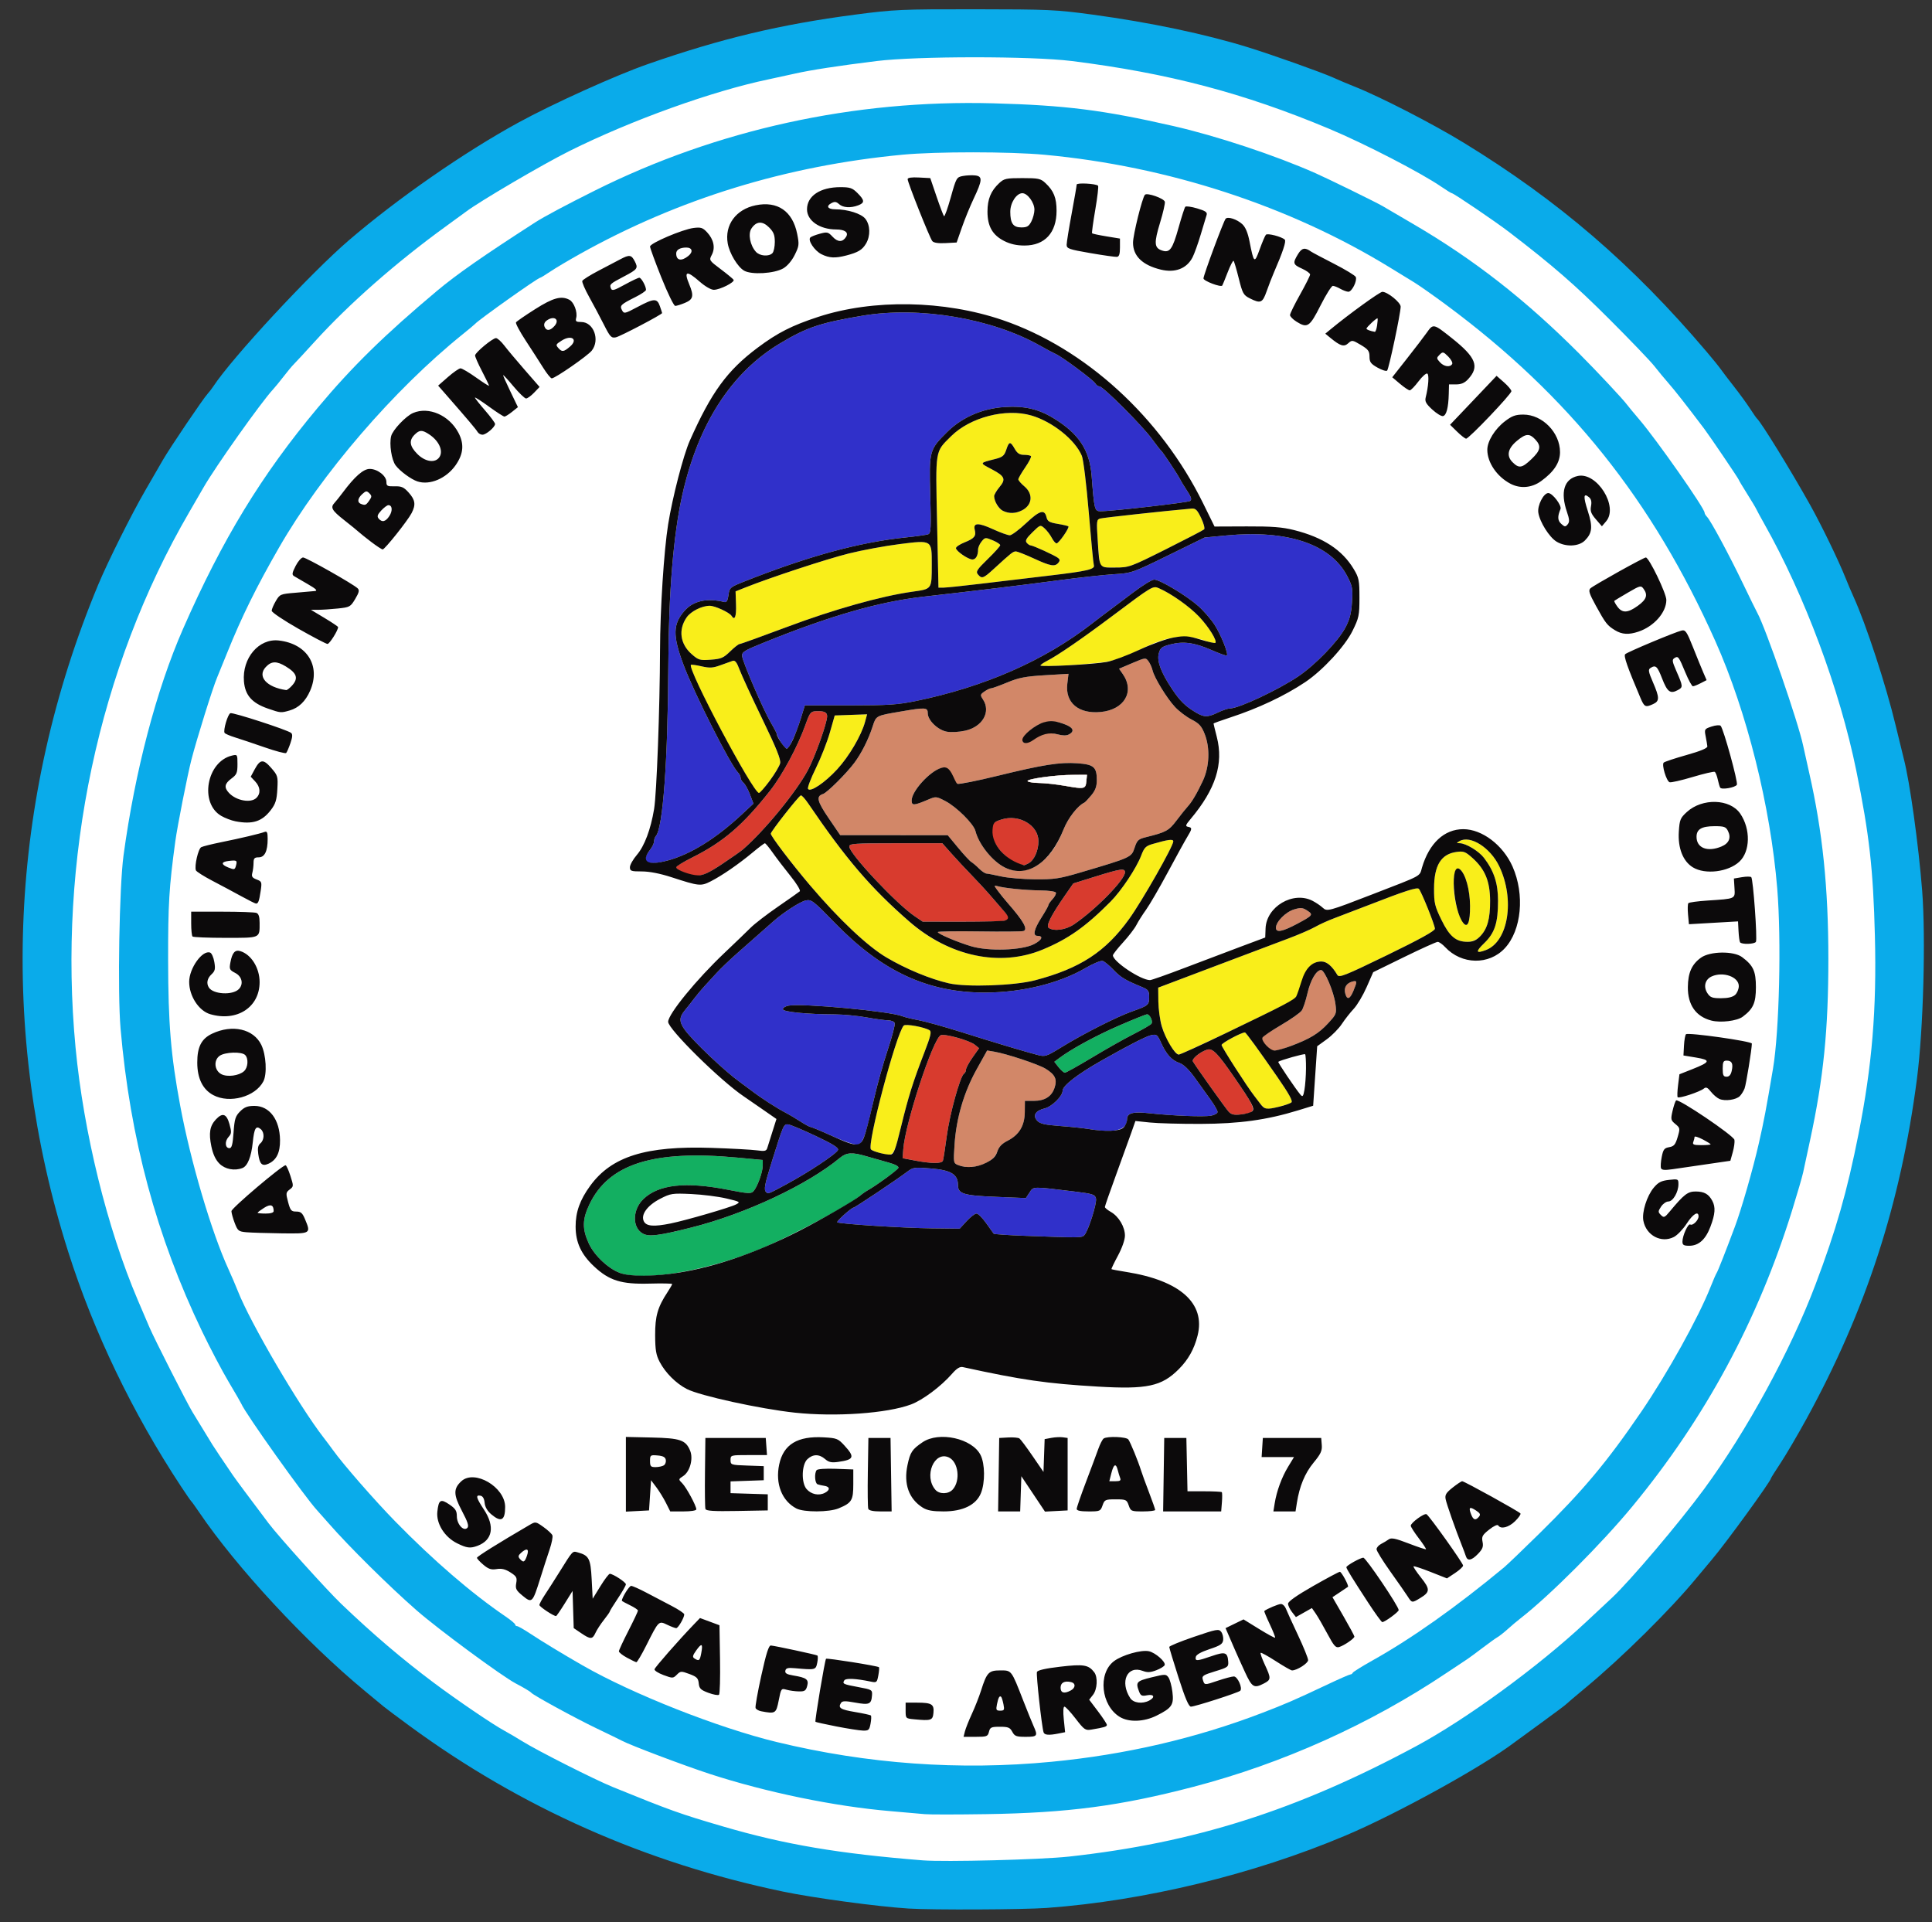 <?xml version="1.0" encoding="UTF-8" standalone="no"?>
<!-- Created with Inkscape (http://www.inkscape.org/) -->

<svg
   version="1.1"
   id="svg1"
   width="960"
   height="955"
   viewBox="0 0 960 955"
   sodipodi:docname="logo2.svg"
   inkscape:version="1.4.2 (f4327f4, 2025-05-13)"
   xmlns:inkscape="http://www.inkscape.org/namespaces/inkscape"
   xmlns:sodipodi="http://sodipodi.sourceforge.net/DTD/sodipodi-0.dtd"
   xmlns="http://www.w3.org/2000/svg"
   xmlns:svg="http://www.w3.org/2000/svg">
  <rect x="0" y="0" width="960" height="955" fill="#333333" stroke="none"/>
  <defs
     id="defs1" />
  <sodipodi:namedview
     id="namedview1"
     pagecolor="#505050"
     bordercolor="#eeeeee"
     borderopacity="1"
     inkscape:showpageshadow="0"
     inkscape:pageopacity="0"
     inkscape:pagecheckerboard="0"
     inkscape:deskcolor="#505050"
     inkscape:zoom="1"
     inkscape:cx="398.5"
     inkscape:cy="396.5"
     inkscape:window-width="1920"
     inkscape:window-height="1057"
     inkscape:window-x="-8"
     inkscape:window-y="-8"
     inkscape:window-maximized="1"
     inkscape:current-layer="g1" />
  <circle
     style="fill:#ffffff;stroke:#ffffff"
     id="path16"
     cx="480"
     cy="477.5"
     r="454" />
  <g
     inkscape:groupmode="layer"
     inkscape:label="Image"
     id="g1">
    <g
       id="g23">
      <path
         style="fill:#f9ee1a"
         d="m 437,572.85 c -1.925,-0.553 -3.827,-1.32 -4.226,-1.703 -2.159,-2.074 12.538,-57.634 16.285,-61.563 0.911,-0.955 10.295,0.748 12.812,2.325 1.111,0.696 0.611,2.829 -2.633,11.225 -5.616,14.539 -7.87,21.74 -11.593,37.035 -3.56,14.627 -3.622,14.7 -10.646,12.681 z M 626.083,548.25 c -1.134,-1.512 -2.417,-3.2 -2.851,-3.75 -3.481,-4.41 -16.242,-24.265 -16.238,-25.263 0.004,-0.966 9.805,-6.237 11.598,-6.237 0.494,0 6.83,8.699 16.164,22.192 5.794,8.376 7.756,11.951 6.916,12.606 -1.262,0.984 -9.606,3.202 -12.042,3.202 -0.817,0 -2.412,-1.238 -3.546,-2.75 z m -44.399,-28.5 c -3.777,-5.81 -6.012,-13.912 -6.106,-22.128 L 575.5,490.745 603,480.345 c 15.125,-5.72 31.775,-12 37,-13.955 5.225,-1.956 11.3,-4.581 13.5,-5.835 2.2,-1.254 6.475,-3.193 9.5,-4.31 3.025,-1.117 10.675,-4.044 17,-6.505 18.205,-7.084 24.139,-9.002 25.019,-8.09 1.248,1.295 7.981,18.018 7.981,19.823 0,1.08 -7.583,5.269 -23.75,13.122 -21.163,10.279 -23.859,11.35 -24.75,9.827 -2.588,-4.423 -5.251,-6.671 -7.9,-6.671 -4.6,0 -7.529,3.661 -9.52,10.215 -2.563,8.441 -3.043,8.196 -10.143,11.821 C 622.305,507.255 586.878,524 585.708,524 c -0.693,0 -2.504,-1.913 -4.024,-4.25 z M 471.5,488.597 c -9.295,-2.129 -21.289,-7.098 -31.028,-12.853 C 431.01,470.151 416.944,456.88 402.587,440 393.428,429.23 383,415.512 383,414.232 c 0,-1.087 13.724,-18.566 14.928,-19.013 0.416,-0.154 2.065,1.644 3.664,3.997 19.063,28.047 31.462,42.498 50.79,59.198 19.547,16.889 44.777,22.06 65.618,13.449 12.772,-5.278 21.452,-11.4 33.827,-23.862 5.394,-5.431 12.86,-16.666 15.237,-22.93 1.483,-3.907 2.295,-4.731 5.606,-5.69 C 580.572,417.093 583,416.787 583,418.08 c 0,2.387 -15.437,29.509 -21.937,38.541 -11.784,16.375 -24.401,24.59 -46.812,30.479 -10.145,2.666 -34.001,3.502 -42.751,1.497 z M 737.385,468.75 c 5.359,-5.153 6.986,-10.108 6.976,-21.25 -0.007,-8.629 -2.004,-14.722 -6.949,-21.204 -2.611,-3.423 -8.981,-7.273 -12.122,-7.326 -1.69,-0.029 -1.693,-0.087 -0.046,-1.046 5.313,-3.095 15.299,3.239 19.725,12.512 7.866,16.481 4.537,37.38 -6.63,41.626 -4.978,1.893 -5.279,0.847 -0.954,-3.311 z m -14.704,-2.527 c -1.773,-1.083 -4.176,-4.508 -6.473,-9.223 -3.283,-6.739 -3.652,-8.312 -3.638,-15.5 0.022,-11.544 3.486,-17.161 11.224,-18.199 3.497,-0.469 4.41,-0.113 7.981,3.114 6.156,5.562 8.586,11.484 8.651,21.085 0.062,9.114 -1.386,14.187 -5.111,17.912 -3.091,3.091 -8.352,3.429 -12.635,0.811 z m 7.775,-16.095 c -0.045,-7.968 -2.212,-15.851 -4.992,-18.158 -3.695,-3.067 -4.335,11.476 -0.929,21.128 3.422,9.7 5.986,8.414 5.921,-2.97 z M 369.069,382.281 c -11.809,-20.159 -27.056,-50.627 -25.742,-51.941 0.206,-0.206 2.579,0.128 5.273,0.741 4.066,0.925 5.666,0.832 9.4,-0.549 2.475,-0.915 5.214,-1.893 6.086,-2.172 1.165,-0.373 2.06,0.773 3.369,4.316 0.981,2.653 6.062,13.677 11.292,24.497 7.122,14.735 9.354,20.288 8.894,22.122 -0.71,2.829 -9.314,14.877 -10.628,14.877 -0.743,0 -4.086,-5.303 -7.945,-11.891 z m 32.426,9.71 c -0.358,-0.58 1.392,-5.203 3.89,-10.273 2.498,-5.07 5.632,-13.043 6.965,-17.718 l 2.423,-8.5 8.044,-0.289 8.044,-0.289 -1.028,3.789 c -1.825,6.724 -7.909,17.084 -13.811,23.517 -6.135,6.687 -13.407,11.575 -14.527,9.763 z M 517,330.654 c 0,-0.331 1.462,-1.351 3.25,-2.265 5.255,-2.689 17.292,-10.947 31.738,-21.777 20.88,-15.653 20.847,-15.633 23.9,-14.314 6.059,2.619 15.161,9.061 19.937,14.111 4.834,5.112 9.097,12.002 8.065,13.034 -0.258,0.258 -2.415,-0.203 -4.795,-1.022 -10.688,-3.682 -18.926,-2.545 -33.068,4.566 -4.428,2.226 -10.858,4.683 -14.289,5.459 C 545.249,329.913 517,331.709 517,330.654 Z m -173.317,-5.627 c -5.76,-5.057 -6.72,-12.211 -2.457,-18.298 2.098,-2.995 7.555,-5.729 11.436,-5.729 2.595,0 9.797,3.316 10.829,4.986 1.587,2.568 2.429,0.466 2.228,-5.564 l -0.219,-6.578 5,-1.988 c 12.459,-4.953 40.16,-14.056 51.156,-16.81 6.65,-1.665 18.063,-3.78 25.363,-4.698 16.168,-2.034 15.988,-2.148 15.968,10.094 -0.021,12.536 0.235,12.181 -9.829,13.595 -15.345,2.156 -39.025,8.825 -62.138,17.499 C 378.615,316.191 368.043,320 367.526,320 c -0.518,0 -2.639,1.658 -4.715,3.685 -3.302,3.225 -4.505,3.738 -9.634,4.109 -5.447,0.394 -6.116,0.199 -9.494,-2.767 z m 121.947,-65.519 c -0.777,-36.636 -1.083,-34.748 6.937,-42.729 9.494,-9.447 27.185,-14.028 39.901,-10.331 10.456,3.04 21.762,12.072 25.095,20.048 0.766,1.834 2.281,14.214 3.444,28.14 1.141,13.675 2.273,25.441 2.515,26.145 0.715,2.082 -3.039,2.971 -22.021,5.212 -9.9,1.169 -25.2,2.99 -34,4.047 -8.8,1.057 -17.166,1.93 -18.591,1.941 L 466.319,292 Z m 28.163,23.177 C 502.567,274.64 503.376,274 504.754,274 c 0.757,0 4.786,1.575 8.952,3.5 8.274,3.823 10.463,4.206 12.184,2.133 0.853,-1.028 0.822,-1.619 -0.128,-2.381 C 524.212,276.007 513.264,271 512.093,271 c -0.466,0 -1.342,-0.595 -1.945,-1.322 -0.841,-1.014 -0.176,-2.221 2.852,-5.178 3.932,-3.84 3.958,-3.848 6.077,-1.931 1.17,1.059 2.768,3.164 3.551,4.678 0.783,1.514 1.855,2.752 2.383,2.752 1.089,0 6.506,-7.816 5.863,-8.459 -0.23,-0.23 -2.64,-0.791 -5.355,-1.246 -4.11,-0.689 -5.035,-1.243 -5.522,-3.306 -0.966,-4.091 -3.373,-3.392 -10.102,2.935 -3.518,3.308 -7.172,6.028 -8.121,6.045 -0.949,0.017 -4.725,-1.343 -8.391,-3.022 -7.304,-3.345 -9.929,-3.252 -9.032,0.321 0.779,3.104 -0.181,4.28 -5.105,6.25 -2.336,0.935 -4.244,2.213 -4.24,2.841 0.009,1.449 6.101,5.641 8.198,5.641 1.677,0 2.795,-1.988 2.795,-4.971 0,-0.994 0.788,-2.781 1.752,-3.971 1.68,-2.074 1.906,-2.099 5.5,-0.597 2.061,0.861 3.748,1.958 3.748,2.438 0,0.479 -2.788,3.583 -6.196,6.898 -5.361,5.214 -6.018,6.24 -4.878,7.615 1.915,2.308 2.655,2.051 7.867,-2.727 z m 14.136,-29.148 c 5.071,-2.622 5.565,-8.102 1.072,-11.884 -1.65,-1.388 -3,-2.953 -3,-3.477 0,-0.524 1.549,-3.204 3.442,-5.956 1.893,-2.752 3.168,-5.277 2.833,-5.612 C 511.941,226.274 510.371,226 508.787,226 c -2.152,0 -3.31,-0.756 -4.583,-2.994 -2.186,-3.842 -2.795,-3.774 -4.197,0.474 -0.964,2.92 -1.822,3.653 -5.328,4.549 -8.224,2.103 -8.137,1.836 -1.693,5.244 6.288,3.325 6.934,4.845 3.692,8.697 -2.966,3.525 -3.202,4.786 -1.564,8.38 2.005,4.4 7.719,5.821 12.814,3.186 z M 546.624,280.25 c -0.281,-0.963 -0.816,-6.315 -1.189,-11.894 -0.627,-9.372 -0.536,-10.186 1.193,-10.697 1.478,-0.437 33.135,-3.885 45.371,-4.943 2.087,-0.18 2.884,0.588 4.827,4.657 1.28,2.68 1.955,5.227 1.5,5.66 -0.455,0.433 -9,4.877 -18.99,9.877 C 561.624,281.775 561.001,282 554.155,282 c -5.824,0 -7.107,-0.298 -7.53,-1.75 z"
         id="path29"
         sodipodi:nodetypes="ssssssssssssssssscsssssssssssssssssssssssssssssscssssssssssssssssssssssssssssssscccsssssssssssssssssscssssssssssssssssssscsssssssssssssssssssscssssssssssssssssssssssssssssss" />
      <path
         style="fill:#d28768"
         d="m 476.104,578.915 c -2.35,-0.94 -2.384,-1.132 -1.797,-10.187 0.846,-13.037 4.651,-26.012 10.945,-37.324 l 5.247,-9.431 3.5,0.581 c 6.169,1.025 21.99,6.276 25.565,8.485 4.746,2.933 5.831,5.233 4.446,9.427 C 522.568,544.839 519.147,547 513.667,547 h -4.404 l -0.05,5.569 c -0.061,6.79 -2.798,11.333 -8.604,14.282 -2.793,1.418 -4.281,2.993 -5.036,5.331 -1.894,5.861 -12.489,9.525 -19.468,6.733 z M 628.655,519.784 c -1.155,-1.468 -1.723,-3.689 -1.53,-4.267 0.193,-0.578 4.539,-3.312 9.449,-6.189 4.91,-2.877 9.528,-6.13 10.264,-7.227 0.735,-1.097 2.005,-4.924 2.822,-8.504 C 651.165,486.992 654.085,482 656.442,482 c 1.76,0 6.332,10.814 7.136,16.878 0.632,4.765 0.519,5.061 -3.668,9.604 -4.644,5.038 -8.947,7.662 -18.41,11.226 -7.781,2.93 -10.294,3.319 -12.845,0.077 z m 39.752,-26.297 c -0.706,-2.812 0.674,-5.014 3.625,-5.785 2.365,-0.618 2.422,-0.033 0.454,4.676 -1.771,4.24 -3.196,4.627 -4.079,1.109 z M 482.5,470.164 c -7.126,-2.156 -16.5,-6.154 -16.501,-7.037 -6e-4,-0.345 9.278,-0.487 20.62,-0.316 11.342,0.171 21.234,0.076 21.983,-0.212 2.269,-0.871 -0.044,-4.95 -7.891,-13.913 -1.534,-1.752 -3.739,-4.475 -4.9,-6.051 -1.986,-2.695 -1.998,-2.833 -0.211,-2.332 3.627,1.018 13.94,2.044 21.308,2.12 4.188,0.043 7.563,0.531 7.765,1.122 0.197,0.575 -0.549,2.019 -1.658,3.208 -1.108,1.19 -2.027,2.519 -2.041,2.955 -0.014,0.435 -1.589,3.246 -3.5,6.245 -3.678,5.772 -4.413,9.046 -2.033,9.046 3.204,0 2.381,2.051 -1.656,4.131 -6.018,3.1 -22.642,3.649 -31.285,1.034 z M 634,460.989 c 0,-2.972 4.843,-7.861 9.028,-9.115 3.303,-0.99 4.276,-0.904 6.533,0.575 3.114,2.04 2.831,2.41 -5.062,6.611 -7.359,3.917 -10.5,4.494 -10.5,1.929 z M 497.5,435.48 c -3.3,-0.744 -6.583,-1.381 -7.295,-1.416 -0.713,-0.035 -2.396,-1.164 -3.74,-2.509 -1.345,-1.345 -3.062,-2.807 -3.817,-3.25 -0.754,-0.443 -3.7,-3.618 -6.546,-7.055 L 470.927,415 444.214,414.986 417.5,414.971 l -5.741,-8.428 c -5.761,-8.458 -6.329,-10.91 -2.791,-12.033 2.018,-0.641 11.642,-10.22 15.583,-15.51 3.481,-4.674 6.9,-11.447 8.965,-17.759 1.885,-5.763 1.503,-5.553 13.984,-7.692 12.448,-2.134 13.5,-2.068 13.5,0.845 0,3.5 4.971,8.322 9.445,9.161 2.141,0.402 6.129,0.186 9.176,-0.495 8.619,-1.929 12.85,-9.36 8.826,-15.501 -1.455,-2.22 -1.409,-2.472 0.723,-3.965 1.252,-0.877 2.747,-1.594 3.322,-1.594 0.576,0 4.188,-1.303 8.027,-2.896 5.735,-2.379 9.072,-3.021 18.695,-3.596 l 11.714,-0.7 -0.59,4.98 c -1.113,9.395 5.601,15.05 16.613,13.992 11.767,-1.131 17.009,-10.189 10.932,-18.891 l -1.824,-2.613 6.608,-2.809 c 6.455,-2.743 6.641,-2.764 8.014,-0.887 0.773,1.057 1.67,3.046 1.993,4.421 0.884,3.759 7.15,13.996 11.224,18.336 1.981,2.11 5.666,4.894 8.191,6.186 3.745,1.917 4.941,3.235 6.5,7.164 2.757,6.948 2.397,16.256 -0.901,23.314 -2.933,6.276 -5.517,10.629 -7.688,12.95 -0.825,0.882 -3.238,3.899 -5.361,6.704 -3.891,5.14 -5.171,5.837 -15.311,8.348 -3.707,0.918 -4.328,1.506 -5.563,5.266 -1.561,4.751 -1.677,4.804 -26.98,12.274 -10.342,3.053 -12.98,3.449 -22.5,3.375 C 508.353,436.87 500.8,436.224 497.5,435.48 Z m 19.576,-6.662 c 4.982,-4.004 8.27,-8.835 11.458,-16.838 2.196,-5.512 7.022,-11.711 10.242,-13.156 0.398,-0.178 1.961,-1.821 3.473,-3.651 2.043,-2.471 2.75,-4.415 2.75,-7.559 0,-6.465 -1.502,-7.774 -9.575,-8.352 -8.786,-0.628 -16.957,0.655 -39.858,6.26 -10.098,2.472 -19.064,4.223 -19.925,3.893 -0.861,-0.33 -2.37,-2.364 -3.354,-4.519 -1.547,-3.391 -2.125,-3.839 -4.288,-3.33 -5.719,1.347 -15,11.34 -15,16.151 0,2.689 1.061,2.63 8.327,-0.462 3.702,-1.575 3.98,-1.549 8.467,0.808 5.59,2.936 14.015,11.33 14.896,14.842 1.7,6.772 8.615,15.293 14.809,18.247 5.621,2.681 12.468,1.771 17.576,-2.333 z m -3.17,-61.752 c 3.845,-2.738 7.282,-3.385 11.62,-2.187 2.508,0.692 4.377,0.707 5.616,0.044 3.193,-1.709 2.063,-3.694 -3.073,-5.401 -6.143,-2.04 -11.454,-0.88 -16.583,3.623 -5.661,4.971 -3.644,8.239 2.42,3.921 z"
         id="path28"
         sodipodi:nodetypes="ssscsssscsssssssssssssssssssssssssssssssssssssssssssscccssssssssssssscssscsssssssssssssssssssssssssssssssssssss" />
      <path
         style="fill:#0aabea"
         d="m 451.5,948.325 c -15.523,-0.976 -47.218,-5.26 -62.5,-8.447 -68.217,-14.227 -130.171,-41.715 -185.5,-82.303 -6.05,-4.438 -11.9,-8.82 -13,-9.737 -1.1,-0.917 -5.375,-4.46 -9.5,-7.873 C 151.856,815.85 117.481,778.757 99.019,751.5 c -1.863,-2.75 -3.641,-5.225 -3.953,-5.5 -0.311,-0.275 -2.643,-3.65 -5.181,-7.5 C 65.856,702.05 46.557,661.891 33.899,622 -0.763,512.758 4.443,397.03 48.811,290.5 c 4.734,-11.366 16.629,-35.181 23.396,-46.843 3.461,-5.964 7.363,-12.714 8.671,-15 3.459,-6.046 20.248,-30.884 22.39,-33.123 0.678,-0.709 1.907,-2.313 2.732,-3.565 9.462,-14.361 48.273,-56.192 67.287,-72.522 24.121,-20.716 57.199,-43.699 84.109,-58.439 C 274.638,51.563 306.007,37.385 321.94,31.836 358.401,19.136 387.721,12.137 424.835,7.276 444.305,4.726 447.756,4.571 484.5,4.602 c 36.476,0.03 40.262,0.204 58.5,2.676 28.37,3.846 56.051,9.671 77.25,16.255 12.24,3.802 36.531,12.447 42.267,15.042 2.76,1.249 7.441,3.226 10.404,4.393 12.71,5.01 38.906,18.471 54.413,27.961 47.139,28.847 83.873,60.464 120.762,103.939 2.972,3.503 6.068,7.328 6.88,8.5 0.812,1.172 3.774,5.057 6.581,8.632 2.807,3.575 6.414,8.525 8.014,11 1.6,2.475 3.169,4.725 3.485,5 2.041,1.773 16.801,25.744 26.273,42.669 5.769,10.308 14.236,27.776 17.814,36.751 1.079,2.706 2.845,6.86 3.925,9.231 6.191,13.59 16.122,43.95 20.885,63.849 1.712,7.15 3.525,14.575 4.03,16.5 2.964,11.305 7.324,42.599 9.124,65.5 1.846,23.478 0.585,69.164 -2.58,93.5 -8.045,61.862 -25.341,115.106 -54.897,169 -4.374,7.975 -10.13,17.796 -12.791,21.823 -2.662,4.028 -4.839,7.486 -4.839,7.686 0,1.397 -22.754,32.687 -29.471,40.527 -1.666,1.945 -5.053,5.995 -7.526,9 -12.898,15.673 -36.742,39.275 -55.003,54.446 -5.225,4.341 -9.725,8.16 -10,8.487 -0.275,0.327 -5.9,4.522 -12.5,9.321 -6.6,4.8 -12.45,9.069 -13,9.487 -15.741,11.978 -58.463,35.532 -84,46.31 -45.765,19.316 -99.655,32.363 -148.419,35.933 -11.548,0.845 -56.785,1.046 -68.581,0.304 z m 79.5,-25.802 c 62.503,-6.845 113.206,-22.949 172.5,-54.786 25,-13.424 60.764,-39.526 84.394,-61.595 6.267,-5.853 12.117,-11.317 13,-12.142 9.07,-8.472 33.419,-37.192 45.782,-54 21.25,-28.891 42.994,-68.793 55.434,-101.728 10.238,-27.105 15.702,-46.223 21.372,-74.772 6.759,-34.033 9.064,-61.922 8.141,-98.5 -0.836,-33.165 -2.769,-50.341 -9.226,-82 -8.24,-40.403 -25.667,-87.173 -45.706,-122.668 -1.811,-3.207 -3.604,-6.507 -3.986,-7.332 -0.381,-0.825 -2.496,-4.358 -4.7,-7.85 C 865.803,241.657 864,238.633 864,238.43 864,238.002 849.581,216.704 846.783,213 c -8.745,-11.578 -14.664,-19.128 -17.697,-22.574 -1.972,-2.241 -5.14,-6.066 -7.039,-8.5 -1.899,-2.434 -12.024,-12.991 -22.5,-23.459 C 782.558,141.49 771.521,131.897 750,115.402 743.037,110.064 722.308,96 721.405,96 721.105,96 718.775,94.566 716.227,92.812 706.137,85.87 678.259,71.464 660.5,64.015 618.129,46.243 580.442,36.321 532.5,30.319 c -19.836,-2.484 -76.925,-2.471 -97,0.021 -19.075,2.368 -32.74,4.47 -40.5,6.23 -3.575,0.811 -9.425,2.085 -13,2.832 -28.191,5.889 -68.282,20.311 -99,35.612 -13.241,6.596 -44.876,25.153 -51.5,30.209 -0.55,0.42 -5.05,3.701 -10,7.291 -24.632,17.866 -47.958,38.357 -64.992,57.095 -4.946,5.44 -9.683,10.566 -10.528,11.391 -0.845,0.825 -3.094,3.525 -4.999,6 -1.904,2.475 -4.298,5.4 -5.318,6.5 -5.938,6.4 -28.751,38.583 -34.532,48.715 -1.031,1.807 -4.231,7.335 -7.111,12.285 -45.093,77.501 -65.323,172.778 -56.478,266 4.012,42.284 15.748,89.9 30.933,125.5 1.994,4.675 4.591,10.75 5.771,13.5 2.53,5.895 18.642,37.628 21.368,42.082 1.037,1.695 3.461,5.661 5.386,8.814 1.925,3.152 3.964,6.491 4.531,7.418 0.912,1.491 5.093,7.737 10.168,15.186 1.421,2.087 8.382,11.447 17.768,23.892 5.009,6.642 29.117,33.384 36.169,40.12 15.771,15.066 30.313,27.459 45.864,39.086 11.678,8.732 29.276,20.698 35,23.798 2.2,1.192 6.25,3.571 9,5.287 7.548,4.71 35.933,19.062 45,22.753 28.619,11.649 33.406,13.361 55,19.667 30.568,8.927 57.11,13.425 99,16.776 10.932,0.875 58.738,-0.35 72.5,-1.857 z m -71.5,-21.103 c -2.2,-0.219 -9.85,-0.89 -17,-1.492 -27.736,-2.335 -61.875,-9.374 -90,-18.557 -12.684,-4.142 -39.391,-14.236 -43.39,-16.399 -0.885,-0.479 -6.56,-3.24 -12.61,-6.136 -10.497,-5.024 -31.444,-16.451 -32.5,-17.73 -0.502,-0.608 -3.604,-2.467 -7.704,-4.615 -6.913,-3.623 -38.52,-26.925 -49.274,-36.327 -13.621,-11.909 -33.752,-31.821 -43.618,-43.144 -2.147,-2.464 -4.743,-5.389 -5.769,-6.5 -6.233,-6.749 -35.852,-48.371 -37.731,-53.02 -0.222,-0.55 -3.051,-5.444 -6.286,-10.875 -3.235,-5.431 -9.159,-16.681 -13.163,-25 C 77.784,614.532 64.646,565.753 59.909,511.084 58.364,493.258 59.268,440.58 61.387,425 c 5.692,-41.865 16.327,-82.352 29.551,-112.5 19.555,-44.583 39.013,-76.515 67.029,-110 17.019,-20.341 33.223,-36.221 59.062,-57.881 9.875,-8.278 23.035,-17.459 48.972,-34.163 4.354,-2.805 15.372,-8.678 29.601,-15.779 C 356.3,64.381 424.417,49.462 493.5,51.333 c 35.97,0.974 54.693,3.335 89.5,11.285 21.617,4.937 50.679,14.577 70.678,23.443 6.55,2.904 30.225,14.511 33.322,16.337 1.375,0.811 8.35,4.895 15.5,9.076 29.895,17.481 55.411,37.402 82,64.018 8.942,8.951 22.086,22.992 24,25.637 0.55,0.76 3.3,4.08 6.112,7.377 C 823.299,218.694 847,252.532 847,254.748 c 0,0.469 0.545,1.397 1.21,2.063 1.792,1.792 11.019,18.932 17.868,33.19 3.302,6.875 6.475,13.345 7.051,14.377 4.165,7.471 20.433,54.55 22.849,66.123 0.459,2.2 1.808,8.275 2.998,13.5 6.668,29.281 9.524,57.018 9.524,92.5 0,35.222 -2.404,59.071 -9.073,90 -1.423,6.6 -2.972,13.8 -3.442,16 -0.47,2.2 -2.955,10.75 -5.522,19 -17.025,54.709 -43.055,102.957 -79.24,146.876 -15.321,18.596 -41.239,44.532 -55.774,55.812 -1.622,1.259 -4.452,3.644 -6.288,5.301 -1.836,1.656 -4.086,3.433 -5,3.947 -0.914,0.514 -4.361,2.989 -7.661,5.5 -3.3,2.511 -6.708,5.015 -7.574,5.565 -0.866,0.55 -5.473,3.613 -10.24,6.806 -37.919,25.407 -81.37,44.948 -125.687,56.527 -36.516,9.54 -62.455,12.96 -103,13.58 -14.575,0.223 -28.3,0.226 -30.5,0.007 z m 63,-26.023 c 36.617,-3.513 71.577,-11.616 104.5,-24.222 11.684,-4.473 16.563,-6.594 32.349,-14.058 5.953,-2.815 11.197,-5.117 11.654,-5.117 0.457,0 0.981,-0.369 1.164,-0.819 0.183,-0.451 4.608,-3.213 9.833,-6.138 19.569,-10.957 41.419,-26.413 65.321,-46.206 1.552,-1.285 9.458,-8.861 17.569,-16.836 21.783,-21.417 33.58,-35.512 50.612,-60.471 13.002,-19.053 28.498,-46.95 34.454,-62.029 1.304,-3.3 2.674,-6.45 3.046,-7 0.619,-0.917 4.401,-10.515 9.063,-23 3.319,-8.889 9.001,-28.68 11.916,-41.5 2.535,-11.154 3.604,-16.79 7.017,-37 3.133,-18.555 4.2,-63.936 2.103,-89.5 -3.351,-40.862 -15.124,-87.928 -30.74,-122.894 -31.256,-69.985 -72.764,-121.897 -133.428,-166.874 -6.362,-4.716 -13.651,-9.848 -16.199,-11.404 -2.548,-1.556 -7.918,-4.846 -11.933,-7.312 C 640.905,102.371 580.267,82.563 519,76.897 c -17.298,-1.6 -53.762,-1.617 -70.5,-0.033 -57.71,5.461 -111.268,21.927 -160.218,49.258 -5.675,3.169 -12.358,7.138 -14.851,8.82 -2.492,1.682 -4.751,3.058 -5.019,3.058 -1.121,0 -30.717,20.998 -32.413,22.996 -0.275,0.324 -3.025,2.623 -6.111,5.109 -34.105,27.469 -70.17,69.349 -91.194,105.895 -11.283,19.614 -18.615,34.481 -25.782,52.275 -2.265,5.624 -4.504,11.125 -4.976,12.225 -2.144,4.996 -10.107,30.449 -12.828,41 -1.959,7.596 -6.978,33.024 -7.994,40.5 -3.099,22.794 -3.613,31.269 -3.576,59 0.042,31.69 1.34,47.337 6.004,72.388 5.14,27.606 15.529,62.81 23.968,81.216 1.487,3.242 3.588,8.145 4.669,10.895 6.216,15.81 30.343,57.008 42.732,72.967 1.423,1.833 3.488,4.591 4.588,6.127 5.016,7.008 20.676,24.94 30.919,35.406 19.064,19.478 37.837,35.65 54.831,47.231 2.612,1.78 4.75,3.582 4.75,4.003 0,0.421 0.418,0.766 0.929,0.766 0.511,0 3.549,1.733 6.75,3.852 5.789,3.831 16.275,10.191 25.821,15.662 24.912,14.277 67.351,31.024 96.5,38.081 45.062,10.909 90.762,14.191 136.5,9.803 z"
         id="path27"
         sodipodi:nodetypes="ssssssssssssssssssssssssssssssssssssssssssssssssssssssssssssssssssssssssssssssssssssssssssssssssssssssssssssssssssssssssssssssssssssssssssssssssssssssssssssssssssssssssssssssssssssssssssssssssss" />
      <path
         style="fill:#d83b2e"
         d="m 454.5,576.641 -6,-1.141 0.333,-4.5 c 0.951,-12.867 14.887,-55.188 18.647,-56.631 2.104,-0.807 14.25,2.591 16.879,4.723 l 2.141,1.736 -3.25,4.615 c -1.788,2.538 -3.25,5.25 -3.25,6.027 0,0.776 -0.441,1.684 -0.979,2.017 -1.889,1.168 -7.132,20.123 -8.579,31.013 -0.803,6.05 -1.667,11.562 -1.92,12.25 -0.553,1.505 -5.748,1.464 -14.022,-0.109 z m 156.006,-24.274 c -1.475,-1.594 -15.826,-21.754 -17.767,-24.958 -0.726,-1.198 3.512,-4.719 7.019,-5.832 2.766,-0.878 5.157,1.547 13.614,13.805 11.523,16.702 11.652,17.41 3.332,18.348 -3.515,0.396 -4.839,0.105 -6.198,-1.363 z m -89.381,-91.268 c -1.535,-0.972 1.018,-6.067 8.274,-16.511 l 3.9,-5.613 11.172,-3.488 C 556.798,431.64 559,431.324 559,433.406 c 0,3.711 -14.374,18.411 -25.27,25.844 -4.084,2.786 -9.802,3.624 -12.605,1.849 z m -66.665,-5.874 C 445.354,449.049 422,424.158 422,420.627 422,419.171 424.431,419 445.125,419 h 23.125 l 4.625,5.211 c 2.544,2.866 7.1,7.749 10.125,10.851 3.025,3.102 7.3,7.751 9.5,10.332 2.2,2.58 5.497,6.289 6.734,7.669 4.612,5.143 3.108,4.942 -21.066,4.919 L 458.5,457.964 Z M 339.812,433.654 c -2.062,-0.855 -4.011,-2.236 -4.011,-2.713 0,-0.477 3.734,-2.653 8.056,-4.81 15.527,-7.748 25.239,-16.066 38.711,-33.156 6.218,-7.887 13.778,-21.967 17.708,-32.975 2.122,-5.945 2.572,-6.51 5.272,-6.613 4.006,-0.153 5.452,0.512 5.452,2.51 0,3.275 -5.948,19.976 -9.497,26.666 -5.756,10.85 -21.401,29.96 -32.335,39.497 -0.984,0.858 -5.637,4.121 -10.34,7.25 -9.339,6.214 -12.243,7.153 -19.016,4.344 z m 164.289,-5.002 c -6.017,-3.749 -11.847,-10.292 -11.356,-16.238 0.286,-3.466 1.101,-4.024 4.907,-5.228 8.756,-2.771 18.347,2.868 18.347,10.787 0,4.731 -2.143,9.498 -4.945,10.998 -1.058,0.566 -2.066,0.991 -2.24,0.944 -0.174,-0.047 -3.303,-0.383 -4.714,-1.262 z"
         id="path26"
         sodipodi:nodetypes="scssscsssssssssssssscssssssscssssscsssssssssssssssssss" />
      <path
         style="fill:#3030ca"
         d="M 509.33,614.062 C 500.987,613.753 493.978,613.275 493.754,613 c -0.224,-0.275 -1.911,-2.638 -3.75,-5.25 -1.839,-2.612 -3.993,-4.75 -4.789,-4.75 -0.795,0 -2.996,1.688 -4.892,3.75 l -3.446,3.75 -13.876,-0.149 c -14.238,-0.153 -46.126,-2.2 -46.979,-3.015 -0.502,-0.48 7.012,-7.234 8.12,-7.298 0.736,-0.043 21.754,-14.095 26.528,-17.736 2.999,-2.287 3.647,-2.38 11.949,-1.706 9.885,0.802 13.38,2.923 13.38,8.119 0,4.493 2.576,5.307 18.932,5.978 l 14.825,0.609 1.808,-2.759 c 2.024,-3.089 1.146,-3.069 22.202,-0.506 9.208,1.121 10.323,1.475 10.816,3.437 0.564,2.246 -3.652,15.7 -5.689,18.155 -1.209,1.457 -1.727,1.464 -29.563,0.434 z M 380.667,592.333 c -1.21,-1.21 -0.736,-3.712 2.908,-15.333 5.76,-18.371 5.828,-18.525 8.077,-18.292 1.106,0.115 7.252,2.69 13.658,5.723 8.551,4.048 11.498,5.903 11.087,6.975 -0.717,1.867 -14.387,10.966 -25.48,16.958 -9.181,4.96 -9.239,4.982 -10.251,3.969 z m 32.921,-27.826 C 408.136,562.028 403.29,560 402.818,560 c -0.472,0 -2.761,-1.232 -5.088,-2.738 -2.327,-1.506 -5.355,-3.319 -6.73,-4.028 -5.113,-2.638 -12.887,-7.658 -18.124,-11.706 -1.443,-1.115 -3.89,-2.928 -5.436,-4.028 -7.114,-5.061 -22.89,-20.011 -27.014,-25.601 -3.014,-4.085 -3.055,-6.351 -0.176,-9.827 1.238,-1.494 3.344,-4.165 4.681,-5.936 1.337,-1.771 3.587,-4.468 5,-5.993 1.413,-1.525 4.184,-4.544 6.157,-6.709 1.974,-2.164 6.653,-6.635 10.398,-9.935 3.745,-3.3 8.846,-7.8 11.336,-10 2.489,-2.2 5.46,-4.821 6.602,-5.824 5.004,-4.397 13.15,-9.643 15.914,-10.251 2.818,-0.619 3.736,0.089 14.584,11.252 23.451,24.129 46.347,34.662 75.01,34.506 18.147,-0.099 36.522,-4.633 49.494,-12.213 3.776,-2.207 7.609,-3.777 8.516,-3.489 0.908,0.288 3.297,2.262 5.31,4.387 3.521,3.716 5.864,5.136 13.996,8.485 3.323,1.368 3.75,1.942 3.75,5.036 0,3.991 -0.343,4.279 -8.5,7.169 -7.549,2.674 -24.099,11.057 -34.804,17.629 -7.855,4.823 -8.362,4.988 -12.196,3.978 -6.883,-1.813 -21.398,-6.163 -37.531,-11.249 -8.542,-2.693 -18.217,-5.391 -21.5,-5.995 -3.283,-0.604 -6.869,-1.475 -7.969,-1.935 -5.955,-2.49 -50.013,-6.595 -56.75,-5.288 -1.512,0.293 -2.75,1.089 -2.75,1.767 0,1.323 11.91,2.504 25.904,2.568 4.178,0.019 11.196,0.685 15.596,1.48 4.4,0.795 9.252,1.454 10.781,1.465 1.53,0.011 3.014,0.625 3.297,1.364 0.284,0.739 -1.269,6.702 -3.449,13.25 -2.181,6.548 -5.147,17.081 -6.592,23.406 -4.608,20.177 -5.796,23.464 -8.588,23.757 -1.347,0.141 -6.91,-1.771 -12.361,-4.25 z m 127.315,-3.52 c -2.528,-0.428 -8.918,-1.102 -14.199,-1.497 -7.642,-0.573 -9.961,-1.117 -11.361,-2.663 -2.32,-2.564 -0.847,-4.957 3.74,-6.074 3.63,-0.884 8.918,-6.096 8.918,-8.79 0,-2.479 7.337,-8.168 19.23,-14.914 13.418,-7.61 22.466,-12.238 24.868,-12.718 2.617,-0.523 3.042,-0.19 4.84,3.798 2.605,5.78 5.243,8.69 9.096,10.033 2.071,0.722 4.687,3.219 7.564,7.221 2.419,3.365 5.974,8.312 7.9,10.994 1.926,2.682 3.502,5.445 3.502,6.139 0,0.694 -1.462,1.529 -3.25,1.856 -3.547,0.648 -19.061,0.039 -30.423,-1.194 C 562.783,552.25 560,553.02 560,556.313 c 0,5.31 -6.269,6.844 -19.097,4.674 z M 321.594,428.369 c -1.829,-0.738 -0.872,-3.199 1.406,-6.096 1.1,-1.398 2,-3.292 2,-4.208 0,-0.916 0.393,-2.093 0.873,-2.615 3.551,-3.863 6.008,-37.773 6.228,-85.95 0.16,-35.233 2.52,-63.789 6.894,-83.428 7.873,-35.347 24.361,-60.936 48.628,-75.465 13.332,-7.982 19.879,-10.182 40.877,-13.731 28.377,-4.797 64.424,1.307 88.5,14.985 3.025,1.719 6.468,3.55 7.651,4.069 3.214,1.412 18.692,12.931 19.632,14.611 0.449,0.802 1.378,1.459 2.063,1.459 1.77,0 21.12,19.354 25.963,25.968 2.228,3.043 4.343,5.757 4.701,6.032 0.783,0.601 8.319,11.963 9.311,14.036 0.385,0.805 1.59,2.814 2.678,4.464 2.954,4.481 3.354,5.556 2.383,6.416 -0.858,0.76 -39.212,5.159 -44.539,5.109 -2.953,-0.028 -3.112,-0.66 -4.409,-17.525 -0.994,-12.921 -6.402,-21.095 -19.028,-28.756 -7.543,-4.577 -14.577,-6.155 -24.431,-5.479 -11.003,0.754 -21.023,5.144 -28.365,12.428 -8.855,8.784 -8.992,9.297 -8.368,31.31 0.462,16.329 0.329,18.948 -0.993,19.455 -0.84,0.322 -5.852,1.033 -11.139,1.58 -23.096,2.388 -48.339,9.268 -80.111,21.835 -7.278,2.879 -7.515,3.08 -8.014,6.797 -0.366,2.729 -0.941,3.728 -2,3.474 -8.735,-2.098 -15.481,-0.621 -19.84,4.344 -5.86,6.674 -5.953,12.356 -0.444,27.013 5.352,14.24 23.194,49.489 26.99,53.321 0.72,0.727 1.309,1.909 1.309,2.628 0,0.718 0.651,1.847 1.447,2.507 0.796,0.661 2.234,3.261 3.195,5.778 l 1.748,4.577 -5.752,5.354 c -13.014,12.113 -25.595,19.906 -37.073,22.962 -5.286,1.408 -7.878,1.586 -9.972,0.742 z M 387.989,368.75 c -1.09,-1.788 -1.983,-3.568 -1.985,-3.956 -0.002,-0.388 -1.343,-2.977 -2.979,-5.752 -3.701,-6.276 -13.879,-29.816 -14.25,-32.956 -0.246,-2.083 0.855,-2.778 10.726,-6.772 32.792,-13.269 57.178,-20.304 79,-22.793 29.176,-3.327 49.265,-5.762 66.968,-8.116 10.467,-1.392 23.082,-2.78 28.032,-3.085 8.858,-0.546 9.284,-0.693 27.037,-9.397 l 18.037,-8.842 10.895,-1.032 c 30.295,-2.87 51.653,4.31 59.922,20.145 2.627,5.031 2.847,6.214 2.412,12.988 -0.367,5.717 -1.157,8.71 -3.39,12.851 C 664.724,318.868 653.439,330.5 645,336.162 635.044,342.842 615.531,352 611.252,352 c -1.032,0 -3.74,0.9 -6.016,2 -5.214,2.519 -6.886,2.503 -11.236,-0.109 -5.026,-3.017 -7.744,-5.707 -11.574,-11.456 -5.531,-8.3 -7.629,-13.87 -6.653,-17.659 0.739,-2.87 1.457,-3.436 5.785,-4.57 6.457,-1.691 11.966,-0.926 20.589,2.858 3.869,1.698 7.233,2.888 7.477,2.645 0.855,-0.855 -2.896,-10.23 -6.09,-15.224 -1.775,-2.775 -5.434,-6.995 -8.131,-9.376 C 589.468,295.867 576.322,288 573.497,288 c -1.124,0 -6.031,3.038 -10.903,6.75 -4.872,3.712 -10.105,7.65 -11.628,8.75 -1.523,1.1 -5.401,4.041 -8.618,6.536 -23.593,18.298 -53.181,31.272 -87.349,38.302 -8.918,1.835 -13.859,2.16 -32.787,2.161 l -22.287,9.6e-4 -1.914,6.199 C 395.496,364.842 392.198,372 390.96,372 c -0.544,0 -1.881,-1.462 -2.971,-3.25 z"
         id="path25"
         sodipodi:nodetypes="ssssscssssssscsssssssssssssssssssssssssssssssssssssssssssssssssssssssssssssssssssssssssssssssssssssssssssssssssssscsssssssssssscssssssssssssssssssssscsss" />
      <path
         style="fill:#13af61"
         d="m 309,632.817 c -5.926,-1.698 -13.543,-8.625 -16.43,-14.942 -3.321,-7.269 -3.254,-11.933 0.281,-19.375 9.575,-20.162 31.744,-27.206 73.399,-23.321 l 12.75,1.189 v 2.796 c 0,3.259 -2.692,10.689 -4.633,12.789 -1.172,1.267 -2.78,1.17 -12.605,-0.761 -21.002,-4.128 -34.458,-2.665 -42.028,4.57 -5.573,5.326 -5.686,14.321 -0.217,17.248 2.977,1.593 7.969,0.957 23.93,-3.051 26.834,-6.739 57.748,-21.221 73.88,-34.611 3.293,-2.733 6.076,-2.913 13.085,-0.845 2.798,0.826 7.652,2.201 10.785,3.056 3.603,0.983 5.517,1.994 5.207,2.749 -0.451,1.098 -10.906,8.734 -15.45,11.283 -1.067,0.599 -2.731,1.784 -3.697,2.634 -4.736,4.165 -32.206,18.941 -47.137,25.355 C 354.027,630.787 322.44,636.667 309,632.817 Z m 217.018,-102.521 -2.127,-2.704 2.305,-1.743 c 6.024,-4.557 18.485,-11.33 30.048,-16.334 7.009,-3.033 13.181,-5.514 13.715,-5.514 1.391,0 3.029,3.416 2.222,4.634 -0.374,0.564 -4.369,2.894 -8.878,5.177 -4.509,2.283 -13.812,7.535 -20.674,11.67 C 535.766,529.617 529.701,533 529.149,533 c -0.552,0 -1.961,-1.217 -3.131,-2.704 z"
         id="path24" />
      <path
         style="fill:#0c0a0b;fill-opacity:1;stroke:none"
         d="m 479.455,860.322 c 0.37,-1.473 1.934,-5.41 3.476,-8.75 1.542,-3.34 3.59,-8.547 4.55,-11.572 2.855,-8.997 3.809,-10 9.516,-10 5.732,0 5.462,-0.354 11.454,15 2.039,5.225 4.347,10.918 5.128,12.651 2.213,4.91 1.892,5.349 -3.911,5.349 -4.663,0 -5.499,-0.313 -6.669,-2.5 -1.143,-2.135 -2.041,-2.5 -6.15,-2.5 -4.299,0 -4.879,0.267 -5.439,2.5 -0.582,2.319 -1.061,2.5 -6.627,2.5 h -6 z m 19.159,-13.499 c -0.349,-1.747 -0.856,-3.397 -1.125,-3.667 -0.8,-0.8 -1.43,0.298 -2.104,3.667 C 494.822,849.639 495.005,850 497,850 c 1.995,0 2.178,-0.361 1.615,-3.177 z M 518.544,860.75 c -0.924,-2.939 -3.759,-28.748 -3.292,-29.966 0.34,-0.886 4.239,-1.773 11.568,-2.629 11.602,-1.356 14.045,-0.958 16.898,2.758 1.862,2.426 1.53,8.501 -0.613,11.226 l -1.895,2.409 4.395,5.813 c 2.417,3.197 4.395,6.215 4.395,6.707 0,0.877 -1.286,1.266 -7.716,2.334 -2.976,0.494 -3.558,0.089 -7.808,-5.434 C 531.95,850.686 529.447,848 528.914,848 c -0.592,0 -0.716,2.47 -0.319,6.35 l 0.651,6.35 -3.248,0.65 c -4.841,0.968 -7.015,0.793 -7.453,-0.6 z m 13.521,-20.785 c 2.411,-1.29 2.513,-3.593 0.184,-4.15 -3.282,-0.785 -5.25,0.249 -5.25,2.758 0,2.64 1.806,3.136 5.066,1.391 z m -116.55,17.857 c -5.491,-1.076 -10.133,-2.106 -10.316,-2.288 -0.415,-0.415 4.672,-30.739 5.254,-31.321 0.462,-0.462 25.649,3.557 26.286,4.195 0.214,0.214 0.076,2.054 -0.306,4.09 -0.661,3.523 -0.844,3.67 -3.814,3.051 -7.399,-1.542 -12.364,-1.771 -13.085,-0.605 -1.061,1.716 -0.585,1.942 7.059,3.356 6.724,1.243 6.9,1.353 6.695,4.149 -0.319,4.363 -1.36,4.808 -8.305,3.549 -5.068,-0.919 -6.441,-0.884 -7.116,0.182 -1.551,2.448 -0.243,3.281 7.079,4.506 4.011,0.672 7.518,1.446 7.793,1.721 0.275,0.275 0.201,2.096 -0.165,4.047 -0.604,3.219 -0.962,3.536 -3.87,3.436 -1.763,-0.061 -7.698,-0.991 -13.189,-2.068 z M 454.25,854.288 C 450.037,853.889 450,853.851 450,849.942 V 846 l 5.75,0.015 c 7.252,0.019 8.484,0.796 8.074,5.09 -0.356,3.729 -1.125,3.985 -9.574,3.183 z m 102.145,-1.189 c -9.286,-5.662 -10.955,-21.52 -2.911,-27.655 4.041,-3.082 13.592,-5.806 17.415,-4.967 3.209,0.705 8.368,5.222 7.825,6.851 -0.211,0.632 -2.084,1.796 -4.164,2.588 -2.947,1.122 -4.435,1.192 -6.749,0.319 -7.693,-2.904 -11.496,5.359 -6.22,13.515 1.59,2.459 6.076,3.034 9.475,1.215 3.058,-1.637 2.359,-3.3 -1.098,-2.608 -2.597,0.519 -3.171,0.241 -4,-1.94 -1.741,-4.579 -1.249,-5.132 6.188,-6.955 6.826,-1.673 7.216,-1.673 8.442,0.004 0.707,0.967 1.591,4.2 1.963,7.185 0.808,6.468 -0.216,8.001 -7.893,11.827 -6.271,3.125 -13.751,3.379 -18.274,0.622 z m -178.206,-2.813 c -1.271,-0.243 -2.51,-0.969 -2.754,-1.614 -0.244,-0.645 1.047,-7.922 2.869,-16.172 2.448,-11.088 3.688,-14.969 4.754,-14.879 2.163,0.181 22.346,4.524 23.069,4.964 0.345,0.21 0.321,1.852 -0.052,3.649 -0.738,3.547 -0.879,3.582 -11.038,2.668 -3.552,-0.319 -4.532,-0.064 -4.805,1.252 -0.26,1.256 0.691,1.824 3.963,2.366 6.587,1.091 7.766,1.985 6.889,5.221 -0.637,2.349 -1.256,2.75 -4.166,2.691 -1.88,-0.038 -4.625,-0.416 -6.1,-0.841 -2.623,-0.756 -2.708,-0.639 -3.88,5.318 -1.287,6.543 -1.609,6.741 -8.749,5.378 z m 207.428,-16.685 c -2.539,-7.919 -4.617,-14.782 -4.616,-15.25 6.9e-4,-0.468 5.513,-2.731 12.25,-5.029 11.282,-3.848 12.351,-4.046 13.541,-2.501 0.711,0.922 1.161,2.754 1,4.07 -0.242,1.979 -1.415,2.764 -6.786,4.539 -4.216,1.393 -6.609,2.746 -6.823,3.858 -0.425,2.204 0.523,2.157 7.904,-0.397 6.678,-2.311 7.867,-1.927 8.203,2.652 0.199,2.71 -0.15,2.972 -6.522,4.91 -5.872,1.786 -6.655,2.303 -6.126,4.047 0.884,2.916 0.713,2.902 7.496,0.611 3.438,-1.161 7.019,-2.111 7.958,-2.111 1.855,0 4.463,5.858 3.167,7.113 -0.996,0.965 -22.49,7.887 -24.491,7.887 -1.099,0 -2.856,-4.111 -6.155,-14.399 z M 352,841.135 c -3.828,-1.429 -4.545,-2.133 -4.799,-4.71 -0.252,-2.559 -0.971,-3.279 -4.623,-4.633 -4.107,-1.522 -4.421,-1.506 -6.254,0.327 -1.87,1.87 -2.077,1.876 -6.657,0.178 -2.6,-0.964 -4.601,-2.256 -4.447,-2.871 0.258,-1.034 12.054,-14.48 19.444,-22.165 l 3.164,-3.291 4.836,1.794 4.836,1.794 0.275,16.895 c 0.151,9.292 -0.074,17.224 -0.5,17.628 -0.426,0.403 -2.8,-0.023 -5.275,-0.947 z m -3.547,-19.738 c 0.9,-4.798 0.228,-5.164 -2.486,-1.352 -1.849,2.596 -2.002,3.318 -0.859,4.042 2.244,1.421 2.632,1.108 3.345,-2.69 z M 618.584,830.75 c -1.842,-3.987 -4.124,-9.05 -5.071,-11.25 -0.947,-2.2 -2.357,-5.465 -3.133,-7.255 l -1.411,-3.255 4.467,-2.17 4.467,-2.17 7.662,4.729 c 4.214,2.601 7.824,4.567 8.021,4.37 0.197,-0.197 -0.99,-3.21 -2.638,-6.695 -1.648,-3.485 -2.873,-6.44 -2.722,-6.567 1.267,-1.065 6.996,-3.485 8.25,-3.485 0.866,0 1.968,1.012 2.449,2.25 0.481,1.238 3.17,7.122 5.975,13.077 2.806,5.955 5.101,11.609 5.101,12.565 0,1.565 -5.55,5.108 -8.003,5.108 -0.514,0 -4.131,-2.068 -8.038,-4.595 -3.907,-2.527 -7.305,-4.393 -7.553,-4.145 -0.247,0.247 0.681,2.877 2.062,5.845 3.19,6.853 3.16,7.519 -0.419,9.37 -4.97,2.57 -5.892,2.012 -9.466,-5.724 z M 311.5,823.661 c -2.2,-1.198 -3.99,-2.624 -3.977,-3.169 0.013,-0.545 2.15,-5.145 4.75,-10.221 2.6,-5.077 4.722,-9.577 4.716,-10 -0.006,-0.423 -1.806,-1.63 -4,-2.681 C 310.795,796.538 309,795.541 309,795.373 309,793.843 312.647,788 313.602,788 c 0.677,0 4.082,1.509 7.565,3.354 3.483,1.845 9.146,4.815 12.583,6.601 3.438,1.786 6.25,3.674 6.25,4.196 0,1.671 -3.018,6.849 -3.992,6.849 -0.517,0 -2.532,-0.759 -4.478,-1.687 -4.263,-2.033 -4.168,-2.127 -10.446,10.364 -2.301,4.578 -4.499,8.287 -4.884,8.242 -0.385,-0.044 -2.5,-1.061 -4.7,-2.259 z m 348.049,-11.91 c -2.13,-3.988 -4.728,-8.485 -5.774,-9.994 l -1.902,-2.743 -3.967,2.243 -3.967,2.243 -1.948,-2.5 c -1.071,-1.375 -1.958,-3.24 -1.97,-4.145 -0.014,-1.068 4.347,-4.138 12.431,-8.75 6.849,-3.908 12.841,-7.105 13.315,-7.105 0.834,0 4.617,7.021 4.025,7.47 -0.161,0.122 -1.958,1.33 -3.994,2.685 l -3.701,2.463 5.445,9.441 c 2.995,5.193 5.448,9.748 5.451,10.123 0.009,0.938 -5.042,4.416 -7.533,5.187 -1.73,0.536 -2.626,-0.466 -5.911,-6.619 z m -370.78,-0.261 -3.695,-2.511 -0.287,-9.239 L 284.5,790.5 l -3.892,6.25 c -2.141,3.438 -4.077,6.25 -4.302,6.25 -1.272,0 -8.289,-4.661 -8.28,-5.5 0.006,-0.55 1.24,-2.846 2.742,-5.103 1.502,-2.256 4.757,-7.347 7.232,-11.312 6.753,-10.819 6.413,-10.455 9.094,-9.725 5.582,1.519 6.371,3.045 6.906,13.368 l 0.5,9.648 3.811,-6.188 C 300.407,784.785 302.519,782 303.004,782 c 1.601,0 7.996,4.177 7.996,5.223 0,0.564 -1.8,3.721 -4,7.015 -2.2,3.295 -4,6.212 -4,6.482 0,0.271 -1.321,2.161 -2.937,4.2 -1.615,2.039 -3.487,4.917 -4.161,6.394 -1.513,3.322 -2.469,3.345 -7.133,0.175 z M 679.786,796.25 C 672.08,784.441 669,779.439 669,778.731 669,777.9 675.957,774 677.439,774 678.705,774 695,798.147 695,800.023 695,800.946 688.102,806 686.843,806 c -0.381,0 -3.557,-4.388 -7.056,-9.75 z M 259.693,792.898 c -3.261,-2.688 -3.675,-3.499 -3.184,-6.244 0.496,-2.776 0.15,-3.419 -2.884,-5.356 -2.514,-1.605 -4.368,-2.052 -6.842,-1.651 -2.71,0.44 -4.036,0.01 -6.588,-2.137 C 238.438,776.032 237,774.472 237,774.044 c 0,-0.644 10.541,-7.23 26.105,-16.311 2.99,-1.744 3.078,-1.732 6.93,1 2.146,1.522 4.146,3.381 4.446,4.131 0.299,0.75 -0.318,3.9 -1.372,7 -1.054,3.1 -3.183,9.686 -4.731,14.636 -3.733,11.929 -4.04,12.227 -8.685,8.398 z M 261.85,773 c 1.2,-3.443 -0.052,-4.033 -2.964,-1.397 -1.394,1.262 -1.517,1.893 -0.579,2.962 1.772,2.019 2.389,1.746 3.543,-1.565 z m 437.627,20.25 c -0.964,-1.512 -4.841,-7.078 -8.615,-12.368 C 687.088,775.591 684,770.601 684,769.792 c 0,-0.809 1.012,-1.99 2.25,-2.624 1.238,-0.634 2.961,-1.669 3.831,-2.299 1.244,-0.901 3.345,-0.465 9.861,2.048 4.554,1.756 8.429,3.045 8.609,2.865 0.181,-0.181 -1.444,-2.654 -3.611,-5.496 C 702.773,761.445 701,758.665 701,758.111 c 0,-1.469 6.748,-6.384 7.839,-5.71 1.5,0.927 18.161,24.314 18.161,25.493 0,0.593 -1.804,2.272 -4.008,3.73 l -4.008,2.652 -8.097,-3.2 c -4.453,-1.76 -8.282,-3.015 -8.508,-2.789 -0.226,0.226 1.441,2.737 3.705,5.58 4.591,5.766 4.549,7.166 -0.3,10.123 -4.175,2.545 -4.215,2.54 -6.306,-0.741 z m 28.906,-20 c -0.304,-0.963 -1.184,-3.325 -1.955,-5.25 -3.075,-7.678 -7.625,-20.646 -8.103,-23.094 -0.414,-2.122 0.219,-3.169 3.478,-5.75 2.192,-1.736 4.327,-3.156 4.745,-3.156 1.085,0 28.403,15.111 28.966,16.023 0.257,0.417 -0.963,2.157 -2.713,3.867 -3.148,3.078 -7.092,4.066 -8.317,2.085 -0.377,-0.61 -2.209,0.223 -4.523,2.055 -3.388,2.683 -3.812,3.467 -3.29,6.079 0.48,2.402 0.038,3.584 -2.223,5.945 -3.205,3.345 -5.257,3.75 -6.065,1.196 z m 6.511,-19.624 c 0.895,-1.078 0.579,-1.741 -1.464,-3.08 -3.181,-2.084 -3.795,-1.635 -2.483,1.815 1.12,2.945 2.252,3.308 3.948,1.265 z m -507.774,13.205 c -6.213,-3.075 -10.43,-9.812 -9.808,-15.668 0.636,-5.985 1.614,-6.577 5.974,-3.614 3.028,2.057 3.713,3.134 3.713,5.832 0,3.965 3.336,7.683 5.212,5.807 0.886,-0.886 0.244,-2.907 -2.688,-8.454 -4.234,-8.012 -4.3,-11.001 -0.323,-14.706 6.539,-6.092 21.799,2.839 21.799,12.759 0,6.707 -1.993,7.774 -6.863,3.676 -1.967,-1.655 -3.124,-3.652 -3.327,-5.742 -0.204,-2.1 -0.913,-3.318 -2.061,-3.535 -2.548,-0.483 -2.177,0.992 1.75,6.955 5.475,8.313 4.279,15.093 -3.161,17.921 -3.634,1.382 -5.361,1.174 -10.218,-1.23 z M 311,732.543 v -18.557 l 12.842,0.289 c 14.196,0.32 16.885,1.24 19.075,6.527 1.66,4.008 -0.075,10.416 -3.413,12.604 -2.457,1.61 -2.461,1.639 -0.525,3.575 C 341.042,739.042 346,748.214 346,749.967 346,750.571 343.312,751 339.52,751 h -6.48 l -2.135,-4.25 c -1.174,-2.337 -3.321,-5.825 -4.77,-7.75 L 323.5,735.5 323,743 l -0.5,7.5 -5.75,0.3 -5.75,0.3 z m 18.848,-4.428 c 0.742,-0.47 1.188,-1.701 0.992,-2.735 -0.26,-1.368 -1.375,-1.965 -4.098,-2.191 -3.575,-0.297 -3.742,-0.174 -3.742,2.75 0,2.676 0.346,3.058 2.75,3.045 1.512,-0.008 3.357,-0.4 4.098,-0.87 z m 20.68,21.661 C 350.293,749.074 350.19,740.85 350.3,731.5 l 0.2,-17 h 15 15 l 0.307,4.25 0.307,4.25 h -9.057 c -8.955,0 -9.057,0.028 -9.057,2.46 0,2.391 0.232,2.468 8.25,2.75 L 379.5,728.5 v 3.5 3.5 l -8.25,0.29 -8.25,0.29 v 2.922 2.922 l 9.25,0.288 9.25,0.288 v 4 4 l -15.271,0.276 c -11.69,0.211 -15.372,-0.023 -15.7,-1 z m 45.196,-0.236 c -7.223,-3.768 -10.57,-12.33 -8.549,-21.869 2.116,-9.983 9.083,-14.221 22.165,-13.482 6.448,0.364 7.099,0.623 10.272,4.085 5.276,5.757 4.777,7.017 -3.222,8.132 -3.221,0.449 -4.605,0.143 -6.403,-1.417 -2.936,-2.546 -6.032,-2.529 -8.799,0.05 -2.85,2.655 -3.116,11.643 -0.439,14.808 2.274,2.687 6.136,3.496 9.138,1.913 2.73,-1.44 2.548,-3.079 -0.388,-3.498 -1.1,-0.157 -2.562,-0.491 -3.25,-0.742 -1.349,-0.493 -1.686,-5.384 -0.485,-7.02 0.426,-0.58 4.413,-0.864 9.485,-0.677 l 8.75,0.323 v 7.272 c 0,8.092 -0.741,9.322 -7.254,12.043 -4.75,1.985 -17.276,2.031 -21.021,0.078 z m 35.719,0.173 c -0.272,-0.708 -0.37,-8.92 -0.219,-18.25 L 431.5,714.5 h 5.5 5.5 l 0.273,18.25 0.273,18.25 h -5.554 c -3.605,0 -5.727,-0.451 -6.048,-1.287 z M 458.5,749.114 c -6.894,-4.318 -9.563,-11.763 -7.575,-21.134 1.363,-6.425 2.287,-7.827 7.481,-11.352 8.196,-5.562 24.703,-1.915 28.843,6.372 2.196,4.395 2.29,13.613 0.194,18.852 -2.363,5.906 -8.953,9.149 -18.578,9.144 -5.47,-0.003 -8.136,-0.487 -10.365,-1.883 z m 14.888,-8.99 c 3.989,-4.407 2.84,-13.788 -1.955,-15.973 -7.265,-3.31 -12.495,9.365 -6.643,16.099 1.997,2.298 6.464,2.233 8.598,-0.126 z m 22.84,-7.373 0.273,-18.249 4.5,-0.254 c 2.475,-0.14 4.976,0.085 5.557,0.499 0.581,0.414 3.506,4.325 6.5,8.692 l 5.443,7.939 0.29,-8.151 0.29,-8.151 3.329,-0.625 c 1.831,-0.344 4.401,-0.473 5.71,-0.288 L 530.5,714.5 v 18 18 l -5.628,0.296 -5.628,0.296 -5.872,-8.796 L 507.5,733.5 l -0.289,8.75 -0.289,8.75 h -5.484 -5.484 z M 535.002,749.75 c 10e-4,-0.688 2.054,-6.65 4.561,-13.25 2.507,-6.6 5.278,-14.025 6.157,-16.5 0.879,-2.475 2.089,-4.831 2.689,-5.235 1.836,-1.237 11.273,-0.864 12.263,0.485 1.02,1.389 4.844,10.719 6.27,15.298 0.506,1.624 2.299,6.552 3.985,10.952 1.686,4.4 3.067,8.338 3.069,8.75 0.002,0.412 -2.72,0.75 -6.048,0.75 -5.825,0 -6.091,-0.112 -7.098,-3 -0.99,-2.839 -1.339,-3 -6.5,-3 -5.161,0 -5.51,0.161 -6.5,3 -1.003,2.876 -1.289,3 -6.948,3 -4.056,0 -5.901,-0.391 -5.9,-1.25 z m 21.6,-15.343 c -0.336,-0.876 -0.883,-2.676 -1.215,-4 -0.883,-3.517 -2.006,-2.951 -3.159,1.593 l -1.015,4 h 3.001 c 2.334,0 2.865,-0.354 2.389,-1.593 z M 578.227,732.75 578.5,714.5 h 5.5 5.5 l 0.279,13.25 0.279,13.25 h 8.304 c 4.567,0 8.498,0.193 8.734,0.429 0.236,0.236 0.266,2.486 0.066,5 L 606.799,751 h -14.422 -14.422 z m 55.157,14.25 c 0.977,-6.109 3.507,-12.996 6.706,-18.25 l 2.891,-4.75 h -8.046 -8.046 l 0.305,-4.75 0.305,-4.75 h 14.5 14.5 l 0.281,3.5 c 0.23,2.874 -0.499,4.445 -4.078,8.783 -4.311,5.225 -6.986,11.669 -8.29,19.967 l -0.668,4.25 h -5.5 -5.5 z M 395,701.93 c -17.255,-1.849 -47.262,-8.417 -53.723,-11.759 -5.365,-2.775 -10.641,-8.039 -13.48,-13.448 -1.8,-3.431 -2.224,-5.918 -2.257,-13.252 -0.042,-9.495 1.251,-13.996 6.165,-21.454 1.262,-1.915 2.295,-3.715 2.296,-4 10e-4,-0.285 -5.088,-0.38 -11.309,-0.211 -13.998,0.38 -20.005,-1.495 -27.571,-8.606 -6.353,-5.971 -9.071,-11.846 -9.1,-19.668 -0.027,-7.286 2.132,-13.333 7.274,-20.373 10.635,-14.562 27.637,-19.871 60.204,-18.801 9.9,0.325 20.072,0.879 22.604,1.229 3.941,0.546 4.686,0.37 5.178,-1.226 0.316,-1.025 1.465,-4.674 2.553,-8.108 l 1.979,-6.245 -7.157,-4.971 c -3.936,-2.734 -8.017,-5.549 -9.068,-6.255 C 358.041,537.028 332,511.353 332,507.724 c 0,-3.845 14.092,-21.091 27.964,-34.224 5.229,-4.95 11.088,-10.588 13.021,-12.528 1.933,-1.94 8.015,-6.627 13.515,-10.414 5.5,-3.787 10.406,-7.241 10.902,-7.675 0.503,-0.44 -1.523,-3.795 -4.58,-7.586 -3.015,-3.739 -6.985,-8.935 -8.822,-11.548 -1.837,-2.612 -3.604,-4.75 -3.927,-4.75 -0.323,0 -3.059,2.058 -6.08,4.573 -6.976,5.809 -15.272,11.524 -20.824,14.347 -4.918,2.501 -5.84,2.404 -19.509,-2.044 C 327.983,434.029 322.705,433 318.91,433 313.581,433 313,432.794 313,430.909 c 0,-1.15 1.559,-3.912 3.465,-6.139 3.779,-4.415 6.862,-12.623 8.552,-22.77 1.28,-7.684 2.86,-50.027 2.948,-79 0.062,-20.327 1.933,-49.341 4.029,-62.458 2.141,-13.404 7.571,-34.379 10.753,-41.542 10.722,-24.135 18.581,-34.911 33.714,-46.23 9.919,-7.419 17.006,-11.024 30.11,-15.316 27.251,-8.927 62.604,-8.313 91.612,1.59 41.052,14.015 78.613,48.332 99.625,91.021 l 5.693,11.565 16,-0.065 c 12.508,-0.051 17.637,0.345 23.5,1.817 14.425,3.619 23.948,9.839 29.657,19.371 2.592,4.327 2.843,5.588 2.843,14.247 0,8.811 -0.25,10.006 -3.446,16.481 -3.814,7.726 -14.88,19.702 -23.554,25.492 -10.215,6.817 -23.403,13.03 -37.25,17.549 -4.537,1.481 -8.25,2.833 -8.25,3.005 0,0.172 0.73,3.16 1.621,6.641 3.439,13.424 -0.57,25.957 -13.059,40.831 -2.468,2.939 -2.668,3.55 -1.25,3.823 2.162,0.416 2.121,0.955 -0.389,5.072 -1.138,1.866 -5.474,9.741 -9.636,17.5 -4.162,7.759 -9.021,16.131 -10.798,18.606 -1.777,2.475 -3.948,5.908 -4.823,7.629 -0.876,1.721 -3.859,5.609 -6.629,8.64 C 555.267,471.3 553,474.188 553,474.687 553,477.772 566.826,487 571.447,487 c 0.705,0 8.43,-2.729 17.167,-6.065 8.737,-3.336 21.327,-8.099 27.977,-10.584 l 12.091,-4.519 0.17,-4.497 c 0.412,-10.887 13.72,-18.71 23.353,-13.728 1.708,0.883 3.988,2.428 5.066,3.432 2.124,1.979 2.779,1.802 24.69,-6.673 25.261,-9.771 23.268,-8.696 24.621,-13.279 C 710.163,418.961 717.646,412 727.102,412 c 9.34,0 19.76,7.916 24.485,18.602 6.137,13.878 4.454,31.618 -3.847,40.552 -7.878,8.478 -21.47,8.223 -29.665,-0.556 C 716.742,469.169 715.081,468 714.384,468 c -0.697,0 -8.194,3.39 -16.659,7.532 l -15.392,7.532 -3.267,7.434 c -1.797,4.089 -4.684,8.94 -6.416,10.78 -1.732,1.84 -4.393,5.231 -5.914,7.534 -1.521,2.304 -4.896,5.731 -7.5,7.617 l -4.735,3.429 -1,14.781 -1,14.781 -7.5,2.302 c -15.521,4.764 -29.216,6.662 -48.5,6.721 -9.9,0.03 -21.221,-0.282 -25.159,-0.693 l -7.159,-0.748 -2.018,5.748 c -1.11,3.162 -4.526,12.607 -7.591,20.99 -3.065,8.383 -5.571,15.583 -5.567,16 0.003,0.417 1.344,1.52 2.979,2.45 3.918,2.229 7.012,7.457 6.988,11.808 -0.011,2.059 -1.445,6.146 -3.483,9.93 -1.905,3.536 -3.345,6.549 -3.198,6.695 0.146,0.146 3.403,0.762 7.237,1.369 26.852,4.248 39.584,15.588 35.538,31.653 -1.694,6.729 -4.644,11.983 -9.386,16.719 -8.502,8.491 -15.749,10.044 -40.175,8.609 -25.427,-1.494 -37.808,-3.282 -67.08,-9.687 -1.48,-0.324 -3.033,0.644 -5.422,3.379 -5.439,6.226 -14.526,13.01 -20.341,15.186 -11.84,4.43 -37.463,6.242 -57.663,4.077 z m -61.974,-68.983 c 19.247,-2.391 41.137,-9.675 64.054,-21.315 10.384,-5.274 27.806,-15.325 30.177,-17.41 0.966,-0.85 2.63,-2.035 3.697,-2.634 4.544,-2.55 14.999,-10.185 15.45,-11.283 0.31,-0.755 -1.604,-1.766 -5.207,-2.749 -3.134,-0.855 -7.987,-2.23 -10.785,-3.056 -7.009,-2.068 -9.792,-1.888 -13.085,0.845 -16.132,13.39 -47.046,27.873 -73.88,34.611 -15.961,4.008 -20.953,4.645 -23.93,3.051 -5.469,-2.927 -5.356,-11.922 0.217,-17.248 7.57,-7.235 21.025,-8.698 42.028,-4.57 9.825,1.931 11.433,2.028 12.605,0.761 C 376.308,589.853 379,582.423 379,579.164 v -2.796 l -12.75,-1.189 c -41.655,-3.885 -63.825,3.159 -73.399,23.321 -3.534,7.442 -3.602,12.106 -0.281,19.375 2.886,6.317 10.503,13.244 16.43,14.942 4.725,1.353 13.785,1.403 24.026,0.13 z m 205.867,-19.319 c 2.037,-2.454 6.253,-15.908 5.689,-18.155 -0.492,-1.962 -1.608,-2.316 -10.816,-3.437 -21.057,-2.563 -20.179,-2.583 -22.202,0.506 l -1.808,2.759 -14.825,-0.609 C 478.576,594.021 476,593.207 476,588.714 c 0,-5.196 -3.495,-7.317 -13.38,-8.119 -8.302,-0.674 -8.95,-0.581 -11.949,1.706 -4.775,3.641 -25.792,17.693 -26.528,17.736 -1.107,0.065 -8.621,6.819 -8.12,7.298 0.853,0.815 32.74,2.862 46.979,3.015 l 13.876,0.149 3.446,-3.75 c 1.895,-2.062 4.096,-3.75 4.892,-3.75 0.795,0 2.95,2.138 4.789,4.75 1.839,2.612 3.526,4.975 3.75,5.25 0.224,0.275 7.233,0.753 15.577,1.062 27.836,1.031 28.354,1.023 29.563,-0.434 z m -205.693,-5.702 c 7.599,-1.54 29.563,-7.922 32.49,-9.441 2.357,-1.223 2.118,-1.371 -4.856,-3.009 C 356.801,594.529 349,593.547 343.5,593.295 c -9.473,-0.435 -10.289,-0.309 -15.484,2.373 -6.464,3.338 -9.794,8.009 -8.043,11.281 1.272,2.376 4.973,2.65 13.228,0.977 z m 57.717,-19.562 c 11.093,-5.992 24.763,-15.091 25.48,-16.958 0.411,-1.072 -2.537,-2.926 -11.087,-6.975 -6.406,-3.033 -12.552,-5.608 -13.658,-5.723 -2.249,-0.233 -2.317,-0.079 -8.077,18.292 -3.644,11.622 -4.119,14.123 -2.908,15.333 1.012,1.012 1.07,0.99 10.251,-3.969 z M 490.038,577.75 c 3.284,-1.656 4.745,-3.126 5.534,-5.568 0.756,-2.338 2.243,-3.913 5.036,-5.331 5.806,-2.949 8.543,-7.492 8.604,-14.282 L 509.263,547 h 4.404 c 5.48,0 8.901,-2.161 10.344,-6.533 1.384,-4.194 0.3,-6.494 -4.446,-9.427 -3.574,-2.209 -19.395,-7.46 -25.565,-8.485 l -3.5,-0.581 -5.247,9.431 c -6.294,11.312 -10.099,24.286 -10.945,37.324 -0.588,9.054 -0.554,9.246 1.797,10.187 4.059,1.624 9.267,1.188 13.934,-1.165 z m -21.516,-1 c 0.253,-0.688 1.117,-6.2 1.92,-12.25 1.446,-10.89 6.689,-29.845 8.579,-31.013 0.539,-0.333 0.979,-1.24 0.979,-2.017 0,-0.776 1.462,-3.489 3.25,-6.027 l 3.25,-4.615 -2.141,-1.736 c -2.629,-2.132 -14.775,-5.53 -16.879,-4.723 -3.761,1.443 -17.696,43.764 -18.647,56.631 l -0.333,4.5 6,1.141 c 8.274,1.573 13.469,1.614 14.022,0.109 z m -20.876,-16.581 c 3.723,-15.295 5.977,-22.495 11.593,-37.035 3.243,-8.397 3.743,-10.529 2.633,-11.225 -2.517,-1.577 -11.901,-3.28 -12.812,-2.325 -3.747,3.929 -18.443,59.488 -16.285,61.563 1.108,1.065 7.48,2.732 9.676,2.532 1.644,-0.15 2.46,-2.272 5.196,-13.509 z M 430.155,562.5 c 0.966,-3.3 2.938,-11.175 4.383,-17.5 1.444,-6.325 4.411,-16.858 6.592,-23.406 2.181,-6.548 3.733,-12.511 3.449,-13.25 -0.284,-0.739 -1.767,-1.353 -3.297,-1.364 C 439.752,506.969 434.9,506.31 430.5,505.515 426.1,504.72 419.082,504.054 414.904,504.035 400.91,503.971 389,502.79 389,501.467 c 0,-0.679 1.238,-1.474 2.75,-1.767 6.737,-1.307 50.795,2.798 56.75,5.288 1.1,0.46 4.686,1.331 7.969,1.935 3.283,0.604 12.958,3.302 21.5,5.995 16.133,5.086 30.648,9.437 37.531,11.249 3.834,1.01 4.341,0.844 12.196,-3.978 10.705,-6.572 27.255,-14.955 34.804,-17.629 8.157,-2.89 8.5,-3.178 8.5,-7.169 0,-3.094 -0.427,-3.668 -3.75,-5.036 -8.133,-3.349 -10.475,-4.769 -13.996,-8.485 -2.013,-2.125 -4.403,-4.098 -5.31,-4.387 -0.908,-0.288 -4.74,1.282 -8.516,3.489 -12.972,7.58 -31.347,12.115 -49.494,12.213 -28.663,0.156 -51.56,-10.377 -75.01,-34.506 -10.849,-11.163 -11.767,-11.871 -14.584,-11.252 -2.764,0.607 -10.91,5.854 -15.914,10.251 -1.142,1.003 -4.113,3.624 -6.602,5.824 -2.489,2.2 -7.59,6.7 -11.336,10 -3.745,3.3 -8.425,7.771 -10.398,9.935 -1.974,2.164 -4.744,5.183 -6.157,6.709 -1.413,1.525 -3.663,4.222 -5,5.993 -1.337,1.771 -3.444,4.442 -4.681,5.936 -2.879,3.475 -2.838,5.741 0.176,9.827 4.124,5.59 19.9,20.54 27.014,25.601 1.546,1.1 3.993,2.913 5.436,4.028 5.238,4.047 13.011,9.068 18.124,11.706 1.375,0.709 4.404,2.522 6.73,4.028 2.327,1.506 4.616,2.738 5.088,2.738 0.472,0 5.318,2.028 10.77,4.507 12.969,5.897 14.301,5.735 16.567,-2.007 z m 128.016,-2.155 C 559.177,559.435 560,557.62 560,556.313 c 0,-3.292 2.783,-4.063 11.327,-3.136 11.362,1.233 26.876,1.842 30.423,1.194 1.788,-0.327 3.25,-1.162 3.25,-1.856 0,-0.694 -1.576,-3.457 -3.502,-6.139 -1.926,-2.682 -5.481,-7.629 -7.9,-10.994 -2.877,-4.002 -5.493,-6.499 -7.564,-7.221 -3.853,-1.343 -6.492,-4.253 -9.096,-10.033 -1.797,-3.988 -2.222,-4.321 -4.84,-3.798 -2.401,0.48 -11.449,5.108 -24.868,12.718 C 535.337,533.794 528,539.484 528,541.962 c 0,2.694 -5.287,7.906 -8.918,8.79 -4.586,1.117 -6.06,3.51 -3.74,6.074 1.4,1.547 3.719,2.09 11.361,2.663 5.281,0.396 11.671,1.07 14.199,1.497 8.336,1.41 15.286,1.152 17.268,-0.642 z m 64.1,-8.216 c 1.318,-1.318 -0.119,-4.021 -8.899,-16.747 -8.457,-12.258 -10.848,-14.683 -13.614,-13.805 -3.507,1.113 -7.744,4.634 -7.019,5.832 1.941,3.204 16.292,23.364 17.767,24.958 1.358,1.468 2.682,1.759 6.198,1.363 2.459,-0.277 4.964,-0.998 5.567,-1.601 z m 13.536,-2.273 c 2.581,-0.629 5.22,-1.555 5.865,-2.058 0.84,-0.654 -1.122,-4.23 -6.916,-12.606 C 625.423,521.699 619.087,513 618.593,513 c -1.793,0 -11.594,5.271 -11.598,6.237 -0.004,0.998 12.757,20.852 16.238,25.263 0.434,0.55 1.717,2.237 2.851,3.75 2.317,3.091 3.102,3.22 9.724,1.606 z m 13.135,-18.939 c 0.032,-3.621 -0.165,-6.806 -0.438,-7.079 -0.405,-0.405 -12.191,2.91 -13.339,3.752 -0.337,0.247 8.716,13.658 11.053,16.374 1.057,1.228 1.373,0.826 1.963,-2.5 0.387,-2.18 0.729,-6.926 0.761,-10.547 z m -106.314,-5.435 c 6.862,-4.135 16.165,-9.387 20.674,-11.67 4.509,-2.283 8.504,-4.613 8.878,-5.177 C 572.987,507.416 571.349,504 569.958,504 c -0.534,0 -6.706,2.481 -13.715,5.514 -11.564,5.003 -24.024,11.777 -30.048,16.334 l -2.305,1.743 2.127,2.704 c 1.17,1.487 2.579,2.704 3.131,2.704 0.552,0 6.618,-3.383 13.48,-7.519 z m 66.106,-11.946 C 638.485,499.232 643.252,496.737 644.142,495 c 0.423,-0.825 1.576,-4.16 2.563,-7.41 1.991,-6.554 5.294,-9.84 9.895,-9.84 2.649,0 5.312,2.249 7.9,6.671 0.891,1.523 3.587,0.453 24.75,-9.827 16.167,-7.853 23.75,-12.042 23.75,-13.122 0,-1.806 -6.733,-18.528 -7.981,-19.823 -0.88,-0.913 -6.814,1.006 -25.019,8.09 -6.325,2.461 -13.975,5.388 -17,6.505 -3.025,1.117 -7.3,3.056 -9.5,4.31 -2.2,1.254 -8.275,3.88 -13.5,5.835 -5.225,1.956 -21.875,8.236 -37,13.955 l -27.5,10.4 0.078,6.878 c 0.043,3.783 0.813,9.353 1.711,12.378 1.847,6.223 6.524,14 8.419,14 0.693,0 11.055,-4.709 23.027,-10.464 z m 32.766,6.172 c 9.463,-3.564 13.766,-6.187 18.41,-11.226 4.187,-4.543 4.3,-4.838 3.668,-9.604 C 662.774,492.814 658.201,482 656.442,482 c -2.357,0 -5.277,4.992 -6.783,11.597 -0.817,3.58 -2.086,7.407 -2.822,8.504 -0.735,1.097 -5.354,4.349 -10.264,7.227 -4.91,2.877 -9.084,5.705 -9.277,6.283 -0.601,1.802 3.738,6.39 6.026,6.373 1.198,-0.009 4.877,-1.033 8.177,-2.276 z m 30.987,-27.329 c 1.968,-4.71 1.911,-5.295 -0.454,-4.676 -2.951,0.772 -4.331,2.974 -3.625,5.785 0.883,3.518 2.308,3.13 4.079,-1.109 z m -158.236,-5.278 c 22.412,-5.889 35.029,-14.104 46.812,-30.479 C 567.563,447.589 583,420.467 583,418.08 c 0,-1.293 -2.428,-0.987 -10.329,1.301 -3.311,0.959 -4.123,1.783 -5.606,5.69 -2.377,6.263 -9.843,17.498 -15.237,22.93 -12.376,12.462 -21.055,18.584 -33.827,23.862 -21.092,8.715 -46.164,3.432 -66.14,-13.938 -19.115,-16.621 -31.464,-31.043 -50.267,-58.708 -1.599,-2.353 -3.248,-4.151 -3.664,-3.997 C 396.724,395.666 383,413.145 383,414.232 c 0,1.28 10.428,14.998 19.587,25.768 14.356,16.88 28.423,30.151 37.885,35.744 9.738,5.756 21.733,10.725 31.028,12.853 8.75,2.004 32.606,1.169 42.751,-1.497 z m 224.088,-15.038 c 11.167,-4.246 14.496,-25.145 6.63,-41.626 -4.426,-9.273 -14.412,-15.607 -19.725,-12.512 -1.647,0.959 -1.644,1.018 0.046,1.046 3.142,0.053 9.511,3.903 12.122,7.326 4.944,6.483 6.941,12.575 6.949,21.204 0.01,11.142 -1.617,16.097 -6.976,21.25 -4.325,4.159 -4.024,5.204 0.954,3.311 z M 513.785,469.131 C 517.822,467.051 518.645,465 515.441,465 c -2.38,0 -1.644,-3.274 2.033,-9.046 1.911,-3 3.486,-5.81 3.5,-6.245 0.014,-0.435 0.932,-1.765 2.041,-2.955 1.108,-1.19 1.854,-2.633 1.658,-3.208 -0.202,-0.591 -3.577,-1.079 -7.765,-1.122 -7.368,-0.076 -17.681,-1.103 -21.308,-2.12 -1.787,-0.501 -1.775,-0.363 0.211,2.332 1.161,1.576 3.366,4.299 4.9,6.051 7.847,8.964 10.16,13.043 7.891,13.913 -0.749,0.287 -10.641,0.383 -21.983,0.212 -11.342,-0.171 -20.621,-0.029 -20.62,0.316 0.002,0.884 9.375,4.881 16.501,7.037 8.643,2.615 25.267,2.066 31.285,-1.034 z m 221.53,-3.718 c 3.725,-3.725 5.173,-8.798 5.111,-17.912 -0.065,-9.601 -2.495,-15.523 -8.651,-21.085 -3.572,-3.227 -4.485,-3.583 -7.981,-3.114 -7.738,1.038 -11.202,6.655 -11.224,18.199 -0.013,7.188 0.356,8.761 3.638,15.5 4.04,8.293 7.142,10.931 12.906,10.973 2.577,0.019 4.356,-0.716 6.201,-2.561 z m -8.144,-6.706 c -5.235,-6.308 -6.81,-30.971 -1.707,-26.736 2.779,2.307 4.947,10.19 4.992,18.158 0.046,8.024 -1.151,11.149 -3.285,8.578 z M 644.5,459.059 c 7.893,-4.201 8.176,-4.571 5.062,-6.611 -2.258,-1.479 -3.23,-1.565 -6.533,-0.575 -4.186,1.254 -9.028,6.143 -9.028,9.115 0,2.565 3.141,1.988 10.5,-1.929 z M 533.73,459.25 C 544.626,451.817 559,437.117 559,433.406 c 0,-2.082 -2.202,-1.767 -14.528,2.081 l -11.172,3.488 -3.9,5.613 c -7.256,10.444 -9.809,15.538 -8.274,16.511 2.803,1.775 8.521,0.937 12.605,-1.849 z m -34.312,-1.857 c 2.135,-0.819 1.994,-1.831 -0.668,-4.799 -1.238,-1.38 -4.05,-4.62 -6.25,-7.2 -2.2,-2.58 -6.475,-7.229 -9.5,-10.332 -3.025,-3.102 -7.581,-7.985 -10.125,-10.851 L 468.25,419 H 445.125 C 424.431,419 422,419.171 422,420.627 c 0,3.53 23.354,28.421 32.461,34.597 l 4.039,2.739 19.668,0.018 c 10.818,0.01 20.38,-0.255 21.25,-0.589 z m 37.367,-23.852 c 25.302,-7.47 25.419,-7.523 26.98,-12.274 1.235,-3.76 1.857,-4.348 5.563,-5.266 10.14,-2.511 11.42,-3.209 15.311,-8.348 2.124,-2.805 4.536,-5.822 5.361,-6.704 2.171,-2.321 4.755,-6.674 7.688,-12.95 3.298,-7.058 3.658,-16.367 0.901,-23.314 -1.559,-3.929 -2.755,-5.247 -6.5,-7.164 -2.524,-1.292 -6.21,-4.075 -8.191,-6.186 -4.075,-4.341 -10.341,-14.577 -11.224,-18.336 -0.323,-1.375 -1.22,-3.365 -1.993,-4.421 -1.373,-1.877 -1.559,-1.856 -8.014,0.887 l -6.608,2.809 1.824,2.613 c 6.077,8.702 0.835,17.761 -10.932,18.891 -11.011,1.058 -17.725,-4.597 -16.613,-13.992 l 0.59,-4.98 -11.714,0.7 c -9.624,0.575 -12.96,1.217 -18.695,3.596 -3.84,1.593 -7.452,2.896 -8.027,2.896 -0.576,0 -2.071,0.717 -3.322,1.594 -2.131,1.493 -2.177,1.745 -0.723,3.965 4.024,6.141 -0.207,13.573 -8.826,15.501 -3.046,0.682 -7.034,0.897 -9.176,0.495 C 465.971,362.716 461,357.894 461,354.394 c 0,-2.913 -1.052,-2.979 -13.5,-0.845 -12.481,2.139 -12.099,1.929 -13.984,7.692 -2.065,6.312 -5.484,13.085 -8.965,17.759 -3.94,5.29 -13.565,14.87 -15.583,15.51 -3.538,1.123 -2.97,3.575 2.791,12.033 l 5.741,8.428 26.714,0.015 26.714,0.015 5.174,6.25 c 2.846,3.438 5.792,6.612 6.546,7.055 0.754,0.443 2.472,1.905 3.817,3.25 1.345,1.345 3.028,2.474 3.74,2.509 0.713,0.035 3.995,0.673 7.295,1.416 3.3,0.744 10.853,1.39 16.785,1.436 9.52,0.074 12.158,-0.322 22.5,-3.375 z M 499.5,431.152 c -6.194,-2.954 -13.109,-11.474 -14.809,-18.247 -0.881,-3.511 -9.307,-11.906 -14.896,-14.842 -4.487,-2.357 -4.766,-2.383 -8.467,-0.808 -7.266,3.092 -8.327,3.151 -8.327,0.462 0,-4.601 8.895,-14.392 14.664,-16.141 1.78,-0.54 3.335,-0.655 5.182,2.631 1.234,2.196 2.122,4.95 2.917,5.256 0.795,0.305 9.708,-1.467 19.805,-3.939 22.9,-5.605 31.071,-6.889 39.858,-6.26 8.073,0.577 9.575,1.887 9.575,8.352 0,3.144 -0.707,5.088 -2.75,7.559 -1.512,1.83 -3.075,3.473 -3.473,3.651 -3.22,1.444 -8.046,7.644 -10.242,13.156 -6.735,16.906 -18.079,24.396 -29.035,19.172 z m 11.555,-2.181 C 513.857,427.471 516,422.704 516,417.973 c 0,-7.92 -9.591,-13.559 -18.347,-10.787 -3.807,1.205 -4.179,1.63 -4.465,5.096 -0.602,7.289 6.32,15.099 15.628,17.633 0.174,0.047 1.181,-0.377 2.24,-0.944 z m 28.758,-40.729 0.313,-3.242 -6.813,-10e-4 c -8.714,-0.002 -23.411,2.035 -22.722,3.148 0.29,0.469 2.863,0.881 5.718,0.916 2.855,0.035 8.566,0.657 12.691,1.384 9.939,1.751 10.441,1.649 10.813,-2.205 z M 508,367.604 c 0,-2.256 6.436,-7.561 10.858,-8.751 3.296,-0.888 5.231,-0.651 9.212,0.671 5.137,1.706 6.266,3.692 3.073,5.401 -1.239,0.663 -3.109,0.648 -5.616,-0.044 -4.338,-1.198 -8.172,0.046 -12.017,2.783 C 510.325,369.931 508,369.581 508,367.604 Z m -149.172,61.707 c 4.703,-3.129 9.356,-6.392 10.34,-7.25 10.933,-9.537 26.579,-28.647 32.335,-39.497 C 405.052,375.873 411,359.173 411,355.898 c 0,-1.998 -1.446,-2.664 -5.452,-2.51 -2.7,0.103 -3.15,0.668 -5.272,6.613 -3.93,11.009 -11.49,25.088 -17.708,32.975 -13.472,17.09 -23.184,25.408 -38.711,33.156 -4.321,2.156 -7.857,4.311 -7.857,4.788 0,1.342 7.108,3.972 10.889,4.029 2.505,0.038 5.62,-1.433 11.94,-5.638 z m -27.263,-1.683 c 11.478,-3.057 24.059,-10.849 37.073,-22.962 l 5.752,-5.354 -1.748,-4.577 c -0.961,-2.517 -2.399,-5.117 -3.195,-5.778 C 368.651,388.296 368,387.167 368,386.449 c 0,-0.718 -0.589,-1.901 -1.309,-2.628 -3.796,-3.833 -21.637,-39.081 -26.99,-53.321 -5.509,-14.657 -5.416,-20.339 0.444,-27.013 4.359,-4.965 11.106,-6.442 19.84,-4.344 1.059,0.254 1.634,-0.745 2,-3.474 0.499,-3.717 0.736,-3.918 8.014,-6.797 31.772,-12.567 57.016,-19.447 80.111,-21.835 5.286,-0.547 10.299,-1.257 11.139,-1.58 1.322,-0.507 1.455,-3.126 0.993,-19.455 -0.623,-22.013 -0.486,-22.526 8.368,-31.31 7.342,-7.284 17.362,-11.674 28.365,-12.428 9.854,-0.675 16.888,0.902 24.431,5.479 12.626,7.662 18.034,15.835 19.028,28.756 1.297,16.865 1.456,17.497 4.409,17.525 5.327,0.05 43.681,-4.349 44.539,-5.109 0.971,-0.86 0.571,-1.936 -2.383,-6.416 -1.088,-1.65 -2.293,-3.659 -2.678,-4.464 -0.992,-2.073 -8.528,-13.435 -9.311,-14.036 -0.358,-0.275 -2.474,-2.989 -4.701,-6.032 C 567.467,211.354 548.116,192 546.346,192 c -0.686,0 -1.614,-0.656 -2.063,-1.459 -0.94,-1.68 -16.419,-13.199 -19.632,-14.611 -1.183,-0.52 -4.626,-2.351 -7.651,-4.069 -24.076,-13.678 -60.123,-19.782 -88.5,-14.985 -20.998,3.55 -27.545,5.749 -40.877,13.731 -24.266,14.529 -40.755,40.118 -48.628,75.465 -4.374,19.639 -6.734,48.195 -6.894,83.428 -0.219,48.177 -2.676,82.087 -6.228,85.95 -0.48,0.522 -0.873,1.699 -0.873,2.615 0,0.916 -0.9,2.809 -2,4.208 -4.656,5.919 -1.34,7.992 8.565,5.354 z m 50.95,-39.755 c 2.481,-3.37 4.788,-7.23 5.126,-8.577 0.46,-1.835 -1.772,-7.388 -8.894,-22.122 -5.23,-10.82 -10.311,-21.844 -11.292,-24.497 -1.31,-3.543 -2.204,-4.689 -3.369,-4.316 -0.872,0.279 -3.611,1.256 -6.086,2.172 -3.734,1.381 -5.334,1.475 -9.4,0.549 -2.695,-0.613 -5.068,-0.947 -5.273,-0.741 C 341.417,332.25 374.199,394 377.123,394 c 0.485,0 2.911,-2.757 5.392,-6.128 z m 33.506,-5.644 c 5.902,-6.433 11.986,-16.793 13.811,-23.517 l 1.028,-3.789 -8.044,0.289 -8.044,0.289 -2.423,8.5 c -1.333,4.675 -4.467,12.648 -6.965,17.718 -2.498,5.07 -4.249,9.693 -3.89,10.273 1.12,1.811 8.391,-3.076 14.527,-9.763 z m -21.998,-14.779 c 1.14,-2.503 2.935,-7.341 3.988,-10.75 l 1.914,-6.199 22.287,-9.6e-4 c 18.929,-8.2e-4 23.87,-0.327 32.787,-2.161 34.168,-7.03 63.755,-20.003 87.349,-38.302 3.217,-2.495 7.095,-5.436 8.618,-6.536 1.523,-1.1 6.756,-5.037 11.628,-8.75 4.872,-3.712 9.778,-6.75 10.903,-6.75 2.824,0 15.971,7.867 21.905,13.109 2.697,2.382 6.355,6.601 8.131,9.376 3.194,4.994 6.945,14.369 6.09,15.224 -0.243,0.243 -3.608,-0.947 -7.477,-2.645 -8.622,-3.784 -14.132,-4.549 -20.589,-2.858 -4.329,1.133 -5.046,1.7 -5.785,4.57 -0.976,3.789 1.122,9.359 6.653,17.659 3.83,5.749 6.548,8.439 11.574,11.456 4.351,2.612 6.022,2.628 11.236,0.109 2.277,-1.1 4.984,-2 6.016,-2 4.278,0 23.792,-9.158 33.748,-15.838 8.439,-5.662 19.724,-17.294 23.412,-24.13 2.234,-4.141 3.023,-7.134 3.39,-12.851 0.435,-6.774 0.215,-7.957 -2.412,-12.988 -8.269,-15.835 -29.627,-23.016 -59.922,-20.145 l -10.895,1.032 -18.037,8.842 c -17.753,8.703 -18.178,8.851 -27.037,9.397 -4.95,0.305 -17.564,1.693 -28.032,3.085 -17.704,2.354 -37.792,4.788 -66.968,8.116 -21.822,2.489 -46.208,9.524 -79,22.793 -9.871,3.994 -10.972,4.689 -10.726,6.772 0.371,3.14 10.55,26.68 14.25,32.956 1.636,2.775 2.977,5.364 2.979,5.752 0.007,1.411 3.993,7.206 4.957,7.206 0.544,0 1.923,-2.048 3.063,-4.551 z M 550,328.887 c 3.025,-0.57 10.323,-3.291 16.217,-6.046 6.048,-2.827 13.47,-5.481 17.035,-6.091 5.541,-0.949 7.17,-0.822 13.25,1.034 3.813,1.164 7.14,1.908 7.394,1.654 1.027,-1.027 -3.249,-7.93 -8.071,-13.028 -4.777,-5.05 -13.878,-11.492 -19.937,-14.111 -3.053,-1.319 -3.02,-1.339 -23.9,14.314 -14.447,10.83 -26.483,19.089 -31.738,21.777 -1.788,0.915 -3.25,1.937 -3.25,2.272 0,0.878 26.482,-0.546 33,-1.774 z M 362.811,323.685 C 364.886,321.658 367.008,320 367.526,320 c 0.518,0 11.09,-3.809 23.494,-8.464 23.112,-8.674 46.792,-15.343 62.138,-17.499 10.065,-1.414 9.808,-1.059 9.829,-13.595 0.021,-12.242 0.201,-12.128 -15.968,-10.094 -7.3,0.919 -18.713,3.033 -25.363,4.698 -10.996,2.754 -38.697,11.857 -51.156,16.81 l -5,1.988 0.219,6.578 c 0.201,6.029 -0.641,8.132 -2.228,5.564 C 362.459,304.316 355.257,301 352.662,301 c -3.882,0 -9.338,2.733 -11.436,5.729 -4.263,6.086 -3.302,13.241 2.457,18.298 3.378,2.966 4.048,3.161 9.494,2.767 5.128,-0.371 6.331,-0.884 9.634,-4.109 z M 487.5,290.039 c 8.8,-1.057 24.1,-2.878 34,-4.047 18.982,-2.241 22.736,-3.13 22.021,-5.212 -0.242,-0.704 -1.373,-12.469 -2.515,-26.145 -1.162,-13.926 -2.677,-26.305 -3.444,-28.14 -3.333,-7.976 -14.639,-17.009 -25.095,-20.048 -12.716,-3.697 -30.407,0.884 -39.901,10.331 -8.021,7.981 -7.714,6.093 -6.937,42.729 L 466.319,292 l 2.591,-0.02 c 1.425,-0.011 9.791,-0.884 18.591,-1.941 z m -1.574,-4.628 c -1.141,-1.375 -0.484,-2.401 4.878,-7.615 3.408,-3.314 6.196,-6.418 6.196,-6.898 0,-0.479 -1.687,-1.576 -3.748,-2.438 -3.594,-1.502 -3.82,-1.477 -5.5,0.597 C 486.788,270.248 486,272.035 486,273.029 c 0,2.983 -1.118,4.971 -2.795,4.971 -2.097,0 -8.189,-4.193 -8.198,-5.641 -0.004,-0.628 1.904,-1.906 4.24,-2.841 4.924,-1.97 5.884,-3.146 5.105,-6.25 -0.897,-3.573 1.728,-3.666 9.032,-0.321 3.666,1.679 7.442,3.039 8.391,3.022 0.949,-0.017 4.603,-2.738 8.121,-6.045 6.728,-6.327 9.136,-7.026 10.102,-2.935 0.487,2.063 1.412,2.617 5.522,3.306 2.715,0.455 5.125,1.016 5.355,1.246 0.643,0.643 -4.774,8.459 -5.863,8.459 -0.528,0 -1.601,-1.239 -2.383,-2.752 -0.783,-1.514 -2.381,-3.619 -3.551,-4.678 -2.119,-1.917 -2.145,-1.909 -6.077,1.931 -3.028,2.957 -3.693,4.164 -2.852,5.178 0.603,0.727 1.479,1.322 1.945,1.322 1.171,0 12.119,5.007 13.67,6.252 0.949,0.762 0.981,1.353 0.128,2.381 -1.721,2.073 -3.91,1.69 -12.184,-2.133 -4.166,-1.925 -8.195,-3.5 -8.952,-3.5 -1.379,0 -2.187,0.64 -10.961,8.685 -5.211,4.778 -5.951,5.034 -7.867,2.727 z m 12.438,-31.581 C 496.215,252.79 494,249.085 494,246.53 c 0,-0.757 1.205,-2.808 2.678,-4.559 3.241,-3.852 2.596,-5.371 -3.692,-8.697 -6.444,-3.408 -6.53,-3.141 1.693,-5.244 3.506,-0.897 4.364,-1.63 5.328,-4.549 1.402,-4.248 2.011,-4.317 4.197,-0.474 1.273,2.238 2.431,2.994 4.583,2.994 1.584,0 3.154,0.274 3.488,0.609 0.335,0.335 -0.94,2.86 -2.833,5.612 -1.893,2.752 -3.442,5.432 -3.442,5.956 0,0.524 1.35,2.088 3,3.477 4.494,3.781 4,9.261 -1.072,11.884 -3.247,1.679 -6.497,1.779 -9.564,0.293 z m 80.973,19.08 c 9.99,-4.999 18.535,-9.444 18.99,-9.877 0.455,-0.433 -0.22,-2.98 -1.5,-5.66 -1.943,-4.069 -2.739,-4.838 -4.827,-4.657 -12.236,1.057 -43.893,4.506 -45.371,4.943 -1.729,0.511 -1.82,1.325 -1.193,10.697 0.965,14.433 0.461,13.644 8.719,13.644 6.846,0 7.469,-0.225 25.183,-9.09 z M 836,616.968 c 0,-3.032 2.818,-9.198 3.898,-8.531 1.189,0.735 4.102,-2.112 4.102,-4.009 0,-2.943 -2.771,-1.262 -5.914,3.588 -1.788,2.759 -4.633,5.732 -6.323,6.606 -6.285,3.25 -13.814,-0.753 -15.188,-8.077 -0.796,-4.242 1.74,-12.306 5.153,-16.392 2.246,-2.688 3.727,-3.451 7.534,-3.88 4.605,-0.519 4.738,-0.459 4.738,2.146 0,3.926 -2.714,8.58 -5.003,8.58 -1.073,0 -2.706,1.152 -3.629,2.56 -1.539,2.348 -1.545,2.693 -0.075,4.162 1.47,1.47 1.834,1.324 4.404,-1.762 7.135,-8.565 8.957,-9.962 12.952,-9.929 4.198,0.035 6.391,1.281 8.187,4.652 1.678,3.151 1.442,6.496 -0.9,12.755 C 847.526,615.883 844.079,619 839.365,619 836.649,619 836,618.608 836,616.968 Z m -713.634,-4.694 c -3.821,-0.349 -4.256,-0.697 -5.75,-4.609 C 115.727,605.337 115,602.697 115,601.797 115,600.324 140.158,579 141.896,579 c 0.397,0 1.478,2.362 2.403,5.25 1.639,5.119 1.63,5.289 -0.361,6.793 -1.893,1.431 -1.95,1.885 -0.782,6.25 1.117,4.178 1.571,4.707 4.038,4.707 2.249,0 3.068,0.691 4.293,3.622 3.102,7.425 3.144,7.399 -11.737,7.203 -7.287,-0.096 -15.11,-0.344 -17.384,-0.552 z M 135.985,601.75 c -0.039,-3.148 -1.522,-3.645 -4.759,-1.596 C 129.452,601.277 128,602.377 128,602.598 c 0,0.221 1.8,0.402 4,0.402 2.542,0 3.994,-0.456 3.985,-1.25 z m 689.356,-21.305 c -0.27,-0.703 -0.106,-3.227 0.365,-5.607 0.733,-3.707 1.267,-4.401 3.716,-4.833 2.376,-0.419 3.085,-1.264 4.185,-4.995 1.272,-4.315 1.228,-4.569 -1.122,-6.5 -2.275,-1.87 -2.373,-2.324 -1.408,-6.51 0.571,-2.475 1.358,-4.823 1.749,-5.218 1.11,-1.121 28.6,17.441 29.01,19.588 0.196,1.028 -0.18,3.789 -0.837,6.135 l -1.194,4.265 -11.652,1.701 c -6.409,0.936 -14.053,2.05 -16.987,2.477 -3.989,0.58 -5.458,0.453 -5.825,-0.503 z M 850,568.601 c 0,-0.219 -1.8,-1.337 -4,-2.484 -2.2,-1.147 -4,-1.679 -4,-1.183 0,0.496 -0.273,1.614 -0.607,2.484 -0.499,1.301 0.21,1.582 4,1.582 2.534,0 4.607,-0.18 4.607,-0.399 z m -740.967,9.586 c -1.915,-1.915 -3.196,-4.656 -4.011,-8.582 -1.368,-6.589 -0.776,-10.138 2.227,-13.355 3.319,-3.556 5.314,-2.886 6.757,2.271 1.118,3.995 1.065,4.743 -0.458,6.426 -1.993,2.202 -1.712,5.553 0.465,5.553 1.14,0 1.615,-1.81 2.038,-7.779 0.478,-6.74 0.915,-8.142 3.273,-10.5 2.136,-2.136 3.666,-2.721 7.118,-2.721 7.481,0 12.577,6.821 12.699,16.997 0.074,6.18 -1.747,9.91 -5.721,11.721 -3.174,1.446 -4.412,0.261 -5.103,-4.889 -0.383,-2.852 -0.09,-4.273 1.079,-5.244 2,-1.66 2.08,-5.446 0.147,-7.05 -2.35,-1.951 -3.22,-0.504 -3.944,6.565 -0.739,7.209 -2.585,11.796 -5.145,12.778 -3.935,1.51 -8.619,0.611 -11.422,-2.192 z M 854.388,546.067 c -1.162,-0.495 -3.071,-2.12 -4.244,-3.611 -1.663,-2.114 -2.432,-2.461 -3.497,-1.578 -1.999,1.659 -12.53,5.121 -13.044,4.288 -0.242,-0.391 -0.139,-3.112 0.229,-6.047 l 0.668,-5.335 6.5,-2.571 c 8.922,-3.529 9.215,-4.503 1.722,-5.74 L 836.5,524.447 l 0.264,-4.937 c 0.145,-2.716 0.595,-5.242 1,-5.615 1.076,-0.99 32.738,3.499 32.725,4.64 -0.034,2.871 -2.86,20.307 -3.614,22.291 -0.486,1.279 -1.552,2.994 -2.369,3.811 -1.853,1.853 -7.314,2.625 -10.118,1.43 z m 6.107,-14.042 C 861.28,528.448 860.544,527 857.941,527 856.343,527 856,527.707 856,531 c 0,3.278 0.347,4 1.921,4 1.317,0 2.126,-0.935 2.574,-2.976 z M 105.984,544.146 c -5.236,-2.786 -7.949,-8.286 -7.964,-16.146 -0.015,-7.806 2.061,-11.862 7.362,-14.377 10.071,-4.779 20.622,-2.377 24.469,5.571 2.394,4.945 2.925,14.444 1.013,18.122 -3.986,7.668 -16.731,11.166 -24.88,6.83 z M 121.25,532.26 c 2.01,-1.804 2.316,-6.294 0.55,-8.06 -1.739,-1.739 -9.953,-1.481 -12.634,0.396 -3.135,2.196 -2.666,7.341 0.834,9.151 2.97,1.536 8.73,0.775 11.25,-1.487 z m 729.145,-25.152 c -7.7,-1.975 -11.79,-7.784 -11.707,-16.629 0.067,-7.148 1.957,-11.377 6.547,-14.651 4.515,-3.22 16.219,-3.374 20.38,-0.267 5.586,4.171 6.885,6.99 6.885,14.942 0,7.842 -1.31,10.772 -6.576,14.704 -2.795,2.087 -10.925,3.082 -15.529,1.901 z m 11.776,-12.763 C 863.177,493.435 864,491.461 864,489.959 c 0,-4.584 -7.824,-7.363 -13.477,-4.788 -3.31,1.508 -4.222,5.112 -2.11,8.336 1.391,2.123 2.398,2.493 6.781,2.493 3.387,0 5.774,-0.566 6.977,-1.655 z m -757.709,9.591 C 98.798,502.289 94,494.921 94,487.871 c 0,-6.786 6.616,-16 10.436,-14.534 0.751,0.288 1.68,2.392 2.066,4.674 0.587,3.476 0.36,4.469 -1.4,6.109 -2.157,2.009 -2.65,4.47 -1.316,6.567 2.164,3.403 11.743,3.926 14.858,0.812 2.476,-2.476 1.65,-6.296 -1.741,-8.049 -2.858,-1.478 -3.044,-1.886 -2.411,-5.276 0.897,-4.801 2.278,-6.374 4.899,-5.582 C 124.828,474.236 129,480.925 129,488 c 0,12.495 -11.249,19.801 -24.538,15.936 z M 864.615,468.186 c -0.277,-0.448 -0.615,-2.963 -0.751,-5.59 l -0.247,-4.775 -12.199,0.704 -12.199,0.704 -0.445,-4.864 c -0.245,-2.675 -0.169,-5.191 0.167,-5.591 0.337,-0.4 4.65,-0.991 9.585,-1.313 14.053,-0.918 13.668,-0.738 13.33,-6.236 l -0.289,-4.701 3.966,-0.667 c 2.181,-0.367 4.279,-0.372 4.662,-0.011 0.945,0.89 3.102,30.864 2.313,32.141 -0.746,1.207 -7.172,1.37 -7.895,0.201 z M 95.667,465.333 C 95.3,464.967 95,462.042 95,458.833 V 453 h 15.418 c 8.48,0 16.13,0.273 17,0.607 1.104,0.424 1.582,1.909 1.582,4.918 0,7.761 0.649,7.475 -16.94,7.475 -8.649,0 -16.026,-0.3 -16.393,-0.667 z M 120,445.38 c -3.575,-1.966 -10.036,-5.419 -14.357,-7.674 -4.321,-2.255 -8.056,-4.618 -8.299,-5.251 -0.826,-2.152 1.159,-10.741 2.661,-11.512 0.822,-0.422 5.32,-1.54 9.995,-2.485 9.624,-1.945 19.193,-4.212 21.468,-5.085 1.22,-0.468 1.532,0.234 1.532,3.454 0,6.125 -1.487,9.172 -4.475,9.172 -2.084,0 -2.527,0.48 -2.538,2.75 -0.008,1.512 -0.283,3.754 -0.612,4.982 -0.477,1.778 -0.044,2.443 2.125,3.267 2.593,0.986 2.689,1.261 2.015,5.768 -0.752,5.022 -1.21,6.246 -2.323,6.21 -0.38,-0.013 -3.616,-1.631 -7.191,-3.597 z m -2.725,-15.322 c 0.672,-2.569 0.397,-2.735 -3.736,-2.252 -3.709,0.433 -3.786,1.749 -0.186,3.201 3.112,1.255 3.362,1.195 3.922,-0.949 z m 723.907,0.912 c -4.919,-2.999 -7.504,-9.565 -6.984,-17.735 0.377,-5.923 0.724,-6.775 3.971,-9.75 7.682,-7.04 21.469,-6.631 26.539,0.786 5.233,7.657 5.027,18.817 -0.441,23.891 -5.545,5.145 -16.972,6.535 -23.084,2.808 z M 855.386,420.612 c 3.776,-1.578 4.925,-4.368 3.204,-7.778 -1.024,-2.03 -1.905,-2.332 -6.754,-2.315 -6.322,0.022 -8.837,1.523 -8.837,5.275 0,5.597 5.449,7.717 12.386,4.818 z M 116.905,408.068 c -1.977,-0.386 -5.127,-1.595 -7,-2.685 -10.906,-6.351 -7.228,-26.957 5.345,-29.945 2.716,-0.645 2.75,-0.593 2.75,4.267 0,4.308 -0.374,5.197 -3,7.138 -3.428,2.535 -3.757,4.43 -1.236,7.135 3.633,3.9 10.911,5.206 13.665,2.452 2.204,-2.204 1.955,-5.391 -0.637,-8.15 l -2.208,-2.35 1.928,-3.58 c 2.78,-5.162 4.319,-5.306 8.256,-0.774 3.259,3.751 3.394,4.219 3.046,10.536 -0.297,5.399 -0.887,7.297 -3.221,10.356 -4.4,5.769 -9.143,7.271 -17.688,5.601 z m 737.84,-16.707 c -0.28,-0.473 -0.822,-2.318 -1.204,-4.099 -0.382,-1.781 -1.055,-3.462 -1.496,-3.734 -0.441,-0.273 -5.398,0.88 -11.015,2.56 -5.617,1.681 -10.762,2.845 -11.432,2.588 -1.581,-0.607 -4.003,-8.673 -2.924,-9.74 0.455,-0.45 5.552,-2.148 11.327,-3.773 6.957,-1.958 10.457,-3.412 10.373,-4.309 -0.07,-0.745 -0.449,-2.993 -0.841,-4.996 -0.691,-3.526 -0.596,-3.681 2.969,-4.858 2.033,-0.671 4.04,-0.831 4.479,-0.358 1.455,1.569 8.764,28.155 8.055,29.302 -0.879,1.421 -7.606,2.571 -8.29,1.417 z M 131.5,371.339 c -5.5,-1.913 -12.118,-4.133 -14.707,-4.934 -2.589,-0.801 -4.925,-1.809 -5.192,-2.241 -0.786,-1.272 1.578,-9.295 2.887,-9.798 1.262,-0.484 28.193,8.264 30.138,9.79 0.826,0.648 0.741,2.01 -0.32,5.114 -0.795,2.327 -1.752,4.527 -2.126,4.889 C 141.806,374.521 137,373.252 131.5,371.339 Z m 1.633,-19.257 c -7.925,-2.736 -11.347,-6.614 -11.918,-13.501 -0.962,-11.595 7.416,-21.445 17.292,-20.332 14.083,1.587 20.967,12.575 15.613,24.919 -2.292,5.283 -5.685,8.561 -10.204,9.857 -4.374,1.254 -4.438,1.249 -10.783,-0.942 z m 11.828,-11.27 c 3.45,-3.703 2.665,-6.271 -2.961,-9.682 -4.551,-2.759 -7.13,-2.685 -9.92,0.285 -4.408,4.692 0.34,10.073 10.131,11.483 0.391,0.056 1.629,-0.882 2.75,-2.086 z m 670.163,5.939 c -6.544,-15.411 -8.438,-20.836 -7.572,-21.693 1.083,-1.072 24.851,-11.028 28.075,-11.76 1.869,-0.424 2.554,0.592 5.637,8.36 1.93,4.864 4.236,10.519 5.124,12.566 l 1.616,3.723 -2.953,1.527 c -1.624,0.84 -3.357,1.527 -3.852,1.527 -0.495,0 -2.162,-3.038 -3.706,-6.75 -3.368,-8.1 -3.606,-8.417 -5.474,-7.263 -1.252,0.774 -1.129,1.67 0.851,6.208 3.481,7.979 3.503,8.266 0.76,9.734 -3.694,1.977 -5.156,0.874 -7.766,-5.856 -2.365,-6.099 -3.16,-6.806 -5.784,-5.145 -1.186,0.75 -0.98,1.908 1.25,7.051 3.317,7.649 3.337,9.395 0.121,10.86 -3.859,1.758 -4.378,1.505 -6.329,-3.089 z M 148.25,312.392 c -7.287,-4.144 -13.25,-8.152 -13.25,-8.906 0,-0.754 0.923,-2.936 2.051,-4.848 1.991,-3.374 2.278,-3.495 9.75,-4.11 4.234,-0.348 8.599,-0.733 9.699,-0.854 1.451,-0.161 0.491,-1.092 -3.5,-3.394 -3.025,-1.745 -6.121,-3.549 -6.881,-4.01 -1.138,-0.69 -1.002,-1.58 0.77,-5.054 1.183,-2.319 2.852,-4.216 3.708,-4.216 1.58,0 24.882,13.177 27.125,15.338 0.959,0.924 0.696,2.062 -1.22,5.274 -2.34,3.923 -2.703,4.123 -8.619,4.742 -3.397,0.355 -7.798,0.648 -9.78,0.651 l -3.603,0.005 6.75,4.05 c 3.712,2.227 6.75,4.268 6.75,4.534 0,1.643 -4.255,8.398 -5.27,8.368 -0.676,-0.02 -7.192,-3.427 -14.48,-7.572 z m 654.25,0.767 c -3.889,-2.378 -4.682,-3.393 -9.512,-12.18 -3.268,-5.946 -3.797,-7.592 -2.765,-8.604 C 791.679,290.947 816.699,277 817.803,277 c 1.593,0 10.197,17.822 10.193,21.115 -0.007,6.199 -6.141,13.151 -13.895,15.747 -4.815,1.612 -8.143,1.41 -11.601,-0.704 z m 11.35,-12.165 c 4.331,-3.137 5.069,-5.355 2.81,-8.444 -1.272,-1.74 -1.666,-1.642 -7.75,1.911 -3.525,2.059 -6.567,3.892 -6.758,4.073 -0.192,0.181 0.483,1.471 1.5,2.866 2.442,3.351 5.16,3.243 10.198,-0.406 z M 184.417,269.25 c -2.701,-2.062 -5.486,-4.291 -6.188,-4.952 -0.702,-0.661 -3.966,-3.315 -7.253,-5.898 -6.115,-4.804 -6.918,-6.262 -4.726,-8.579 0.688,-0.727 2.53,-3.035 4.095,-5.129 C 176.308,236.712 180.55,233 183.71,233 c 3.854,0 8.29,3.449 8.29,6.444 0,2.042 0.458,2.287 4.095,2.192 3.428,-0.09 4.568,0.423 7,3.144 3.258,3.646 3.588,5.999 1.429,10.174 C 202.573,258.726 191.205,273 190.152,273 c -0.453,0 -3.034,-1.688 -5.735,-3.75 z m 9.044,-12.831 C 195.182,253.792 194.936,251 192.984,251 c -0.594,0 -2.183,1.191 -3.532,2.647 -1.885,2.034 -2.193,2.96 -1.33,4 1.696,2.043 3.462,1.637 5.339,-1.228 z m -10.021,-7.637 c 1.364,-1.948 1.375,-2.396 0.088,-3.683 -1.287,-1.287 -1.712,-1.242 -3.497,0.373 -2.302,2.083 -2.629,4.12 -0.781,4.866 2.169,0.875 2.599,0.716 4.19,-1.555 z m 589.971,20.327 c -3.583,-2.185 -8.339,-9.774 -9.03,-14.408 C 763.851,251.145 766.992,245 769.34,245 c 2.103,0 6.809,6.196 6.054,7.97 -1.556,3.657 -1.45,5.67 0.389,7.333 1.706,1.544 2.076,1.573 3.176,0.246 1.002,-1.207 0.932,-2.422 -0.357,-6.203 -3.358,-9.857 -1.403,-16.352 5.369,-17.84 9.513,-2.089 20.347,15.174 14.123,22.504 l -2.114,2.489 -2.995,-3.468 c -2.405,-2.785 -2.881,-4.077 -2.414,-6.564 0.406,-2.166 0.1,-3.495 -1.02,-4.425 -2.746,-2.279 -2.905,-0.359 -0.572,6.896 2.527,7.86 2.216,10.956 -1.476,14.647 -3.031,3.031 -9.582,3.274 -14.094,0.523 z M 750.5,240.338 c -6.708,-3.536 -11.45,-10.503 -11.462,-16.838 -0.008,-4.275 3.764,-10.366 8.795,-14.203 3.496,-2.667 5.236,-3.297 9.105,-3.297 9.483,0 18.228,8.952 18.228,18.658 0,5.168 -3.003,9.762 -9.42,14.411 -4.658,3.374 -10.355,3.849 -15.247,1.27 z m 10.458,-12.184 c 4.58,-4.357 4.99,-6.517 1.868,-9.84 -2.865,-3.05 -4.635,-2.92 -8.976,0.658 -4.646,3.83 -5.438,7.53 -2.286,10.682 3.207,3.207 4.697,2.969 9.394,-1.5 z M 207.393,239.199 c -3.174,-1.054 -8.652,-5.088 -10.805,-7.956 -2.032,-2.708 -3.232,-10.542 -2.228,-14.543 0.777,-3.094 7.317,-9.98 10.937,-11.514 7.76,-3.289 17.871,1.127 22.472,9.814 2.952,5.574 2.548,10.492 -1.323,16.077 -4.604,6.644 -12.88,10.171 -19.053,8.122 z M 217.8,227.8 c 2.894,-2.894 0.787,-8.455 -4.534,-11.963 C 209.732,213.507 208.465,213.535 206,216 c -2.886,2.886 -2.472,5.728 1.4,9.6 3.568,3.568 8.078,4.522 10.4,2.2 z m 506.214,-13.325 -3.486,-3.419 4.074,-4.278 c 2.241,-2.353 7.44,-7.824 11.554,-12.157 l 7.48,-7.879 3.681,3.232 c 2.025,1.778 3.681,3.754 3.681,4.391 0,1.49 -21.174,23.701 -22.5,23.602 -0.55,-0.041 -2.569,-1.613 -4.486,-3.493 z m -486.714,0.141 c -0.751,-1.3 -4.876,-6.182 -15.195,-17.983 l -4.395,-5.027 4.895,-4.283 c 2.692,-2.355 5.489,-4.292 6.216,-4.303 0.726,-0.011 4.214,2.044 7.75,4.567 3.536,2.523 6.429,4.356 6.429,4.073 0,-0.283 -1.575,-3.537 -3.5,-7.23 -1.925,-3.693 -3.471,-7.213 -3.436,-7.823 C 236.148,175.144 244.767,168 246.45,168 c 0.722,0 2.579,1.66 4.127,3.689 1.548,2.029 6.127,7.489 10.177,12.134 l 7.363,8.445 -2.746,2.866 C 263.861,196.71 262.074,198 261.399,198 c -0.674,0 -3.515,-2.739 -6.313,-6.087 C 252.289,188.564 250,186.095 250,186.425 c 0,0.33 1.654,4.038 3.676,8.241 l 3.676,7.641 -2.926,2.341 c -1.609,1.288 -3.313,2.344 -3.787,2.346 -0.473,0.003 -3.961,-2.25 -7.75,-5.006 C 239.1,199.233 236,197.243 236,197.568 c 0,0.325 2.25,3.177 5,6.339 2.75,3.162 5,6.198 5,6.747 0,1.555 -4.443,5.347 -6.265,5.347 -0.9,0 -1.996,-0.623 -2.436,-1.384 z m 474.352,-11.144 c -3.099,-2.859 -3.728,-4.03 -3.231,-6.012 1.379,-5.494 1.77,-11.224 0.807,-11.819 -0.554,-0.343 -2.52,1.384 -4.368,3.837 -1.848,2.453 -3.81,4.467 -4.36,4.476 -0.55,0.009 -2.732,-1.45 -4.85,-3.242 l -3.85,-3.258 7.35,-9.341 c 4.042,-5.137 8.423,-10.865 9.735,-12.728 3.296,-4.679 3.336,-4.671 12.507,2.61 12.093,9.601 13.891,14.167 8.057,20.463 -1.668,1.8 -3.387,2.54 -5.902,2.54 H 720 l -0.118,4.75 c -0.171,6.846 -1.179,10.686 -2.889,10.999 -0.821,0.15 -3.224,-1.324 -5.341,-3.277 z m 9.913,-22.576 c 0.375,-0.607 -0.495,-2.282 -1.934,-3.721 -2.457,-2.457 -2.72,-2.513 -4.306,-0.927 -1.586,1.586 -1.577,1.814 0.148,3.721 2.006,2.216 5.013,2.674 6.092,0.927 z M 269.92,182.75 c -1.809,-2.888 -5.715,-8.951 -8.679,-13.474 -2.965,-4.523 -5.147,-8.617 -4.85,-9.098 0.297,-0.481 4.552,-3.417 9.456,-6.526 9.016,-5.715 13.089,-6.828 17.115,-4.673 2.235,1.196 4.083,6.14 3.347,8.953 -0.459,1.756 -0.082,2.068 2.503,2.068 6.153,0 9.427,8.886 5.237,14.212 C 292.031,176.776 275.839,188 274.157,188 c -0.522,0 -2.428,-2.362 -4.237,-5.25 z M 283.25,172.193 c 4.157,-3.57 0.722,-6.044 -4.127,-2.974 -3.037,1.923 -3.118,2.128 -1.531,3.882 1.708,1.887 2.563,1.75 5.658,-0.908 z m -7.807,-10.13 c 2.952,-3.261 -0.101,-5.496 -3.806,-2.787 -1.094,0.8 -1.499,1.92 -1.084,3 0.869,2.265 2.721,2.184 4.89,-0.213 z m 409.049,20.601 c -3.366,-1.898 -3.992,-2.757 -3.992,-5.477 0,-2.738 -0.652,-3.615 -4.315,-5.802 -4.138,-2.471 -4.395,-2.504 -6.26,-0.817 -2.133,1.93 -3.901,1.389 -8.909,-2.727 l -2.484,-2.042 2.6,-2.15 C 670.155,156.189 685.607,145 686.886,145 c 2.575,0 9.113,5.307 9.097,7.383 -0.026,3.323 -5.868,30.902 -6.728,31.762 -0.424,0.424 -2.567,-0.242 -4.763,-1.481 z M 684.268,161.75 c 0.272,-1.788 0.373,-3.387 0.225,-3.555 C 684.138,157.794 679,162.562 679,163.291 c 0,0.479 1.773,1.162 4.136,1.593 0.35,0.064 0.859,-1.347 1.131,-3.134 z m -384.201,-0.442 c -1.888,-3.744 -5.17,-9.92 -7.293,-13.724 -2.123,-3.804 -3.67,-7.404 -3.438,-8 0.232,-0.596 3.871,-2.884 8.086,-5.084 4.215,-2.2 9.107,-4.766 10.871,-5.702 4.441,-2.357 5.44,-2.215 7.108,1.011 1.798,3.477 1.432,3.99 -5.401,7.58 -6.872,3.61 -7.205,3.914 -6.45,5.879 0.526,1.371 1.519,1.106 6.866,-1.833 3.438,-1.89 6.704,-3.436 7.257,-3.436 0.996,0 3.327,4.225 3.327,6.03 0,0.515 -2.362,2.122 -5.25,3.572 -7.363,3.696 -7.91,4.232 -6.674,6.541 0.991,1.852 1.312,1.785 7.696,-1.605 8.227,-4.369 9.724,-4.421 11.13,-0.388 0.604,1.732 1.098,3.262 1.098,3.4 0,0.701 -20.851,11.642 -23,12.069 -2.243,0.446 -2.852,-0.202 -5.933,-6.311 z M 644.25,159.845 c -1.788,-1.116 -3.25,-2.606 -3.25,-3.311 0,-0.705 2.242,-5.276 4.982,-10.158 2.74,-4.882 4.99,-9.37 5,-9.974 0.01,-0.604 -1.782,-1.91 -3.982,-2.902 -4.558,-2.055 -4.753,-2.752 -2.024,-7.229 1.921,-3.151 3.466,-3.445 6.524,-1.239 0.55,0.397 5.656,3.104 11.347,6.016 5.691,2.912 10.572,5.88 10.846,6.595 0.752,1.96 -1.968,7.362 -3.687,7.321 C 669.178,144.945 667.375,144.286 666,143.5 c -1.375,-0.786 -3.04,-1.445 -3.699,-1.465 -0.659,-0.019 -3.413,4.352 -6.12,9.715 -5.405,10.71 -6.526,11.47 -11.931,8.095 z M 328.635,137.901 C 325.536,130.147 323,123.217 323,122.501 c 0,-1.667 16.188,-8.561 21.684,-9.234 3.612,-0.442 4.527,-0.143 6.688,2.189 3.278,3.537 4.142,7.684 2.325,11.153 -1.417,2.705 -1.366,2.788 4.422,7.139 3.221,2.421 6.103,4.801 6.404,5.288 0.725,1.174 -6.789,4.963 -9.842,4.963 -1.375,0 -4.339,-1.708 -6.943,-4 -6.571,-5.784 -8.057,-5.402 -5.237,1.346 2.372,5.676 1.963,7.434 -2.122,9.141 -1.992,0.832 -4.181,1.513 -4.865,1.513 -0.683,0 -3.778,-6.344 -6.878,-14.099 z m 13.413,-10.739 C 344.53,125.152 344,123 341.023,123 337.916,123 336,124.122 336,125.94 c 0,3.517 2.572,4.036 6.048,1.222 z m 278.987,21.087 c -3.182,-1.606 -3.631,-2.417 -5.5,-9.928 -1.119,-4.499 -2.276,-8.415 -2.571,-8.703 -0.295,-0.288 -1.617,2.268 -2.939,5.679 -1.321,3.412 -2.53,6.377 -2.685,6.591 -0.715,0.982 -9.34,-2.291 -9.34,-3.545 0,-1.617 9.962,-28.444 11.01,-29.648 1.074,-1.235 5.636,0.248 8.268,2.687 1.597,1.48 2.765,4.269 3.622,8.652 2.119,10.833 2.433,11.075 5.02,3.873 1.266,-3.523 2.66,-6.792 3.099,-7.264 0.81,-0.871 7.741,0.918 9.372,2.419 0.825,0.759 -0.914,6.021 -5.435,16.439 -0.955,2.2 -2.566,6.362 -3.58,9.25 -2.034,5.788 -3,6.193 -8.34,3.498 z m -251.251,-13.738 c -3.235,-1.833 -7.314,-8.603 -8.183,-13.579 -1.597,-9.145 4.076,-16.892 13.856,-18.922 10.892,-2.261 18.386,2.895 20.659,14.212 1.053,5.244 0.957,6.057 -1.237,10.466 -1.445,2.905 -3.685,5.528 -5.71,6.686 -4.507,2.579 -15.685,3.235 -19.385,1.138 z M 383.8,125.8 c 0.66,-0.66 1.2,-3.17 1.2,-5.577 0,-3.484 -0.584,-4.961 -2.865,-7.242 -3.302,-3.302 -6.356,-3.1 -8.767,0.579 -1.749,2.67 -0.645,8.372 2.239,11.558 1.92,2.122 6.382,2.493 8.193,0.682 z m 192.917,8.144 c -9.055,-2.217 -13.714,-6.742 -13.724,-13.329 -0.006,-3.889 4.556,-22.296 5.906,-23.829 1.048,-1.19 9.577,1.814 9.908,3.49 0.169,0.857 -0.874,5.43 -2.317,10.162 -3.121,10.232 -2.986,12.673 0.775,13.99 3.985,1.396 5.316,-0.422 8.406,-11.48 1.452,-5.197 2.932,-9.788 3.288,-10.203 0.357,-0.415 3.009,-0.053 5.894,0.804 4.131,1.227 5.133,1.918 4.713,3.254 -0.293,0.933 -1.625,5.353 -2.96,9.822 -1.335,4.469 -3.152,9.527 -4.038,11.241 -2.908,5.623 -8.676,7.835 -15.852,6.078 z m -168.519,-7.617 c -3.462,-1.706 -6.965,-6.991 -5.533,-8.349 0.459,-0.436 2.598,-1.268 4.752,-1.851 3.595,-0.971 4.111,-0.85 6.267,1.477 2.593,2.798 5.013,2.84 6.708,0.117 1.398,-2.246 -0.54,-3.684 -4.994,-3.706 C 407.252,113.975 401,109.633 401,104.014 401,97.363 407.554,93 417.545,93 c 4.866,0 5.996,0.387 8.532,2.923 3.592,3.592 3.665,4.844 0.358,6.102 -3.764,1.431 -7.539,1.191 -9.523,-0.604 -1.383,-1.252 -2.184,-1.345 -3.857,-0.45 -2.736,1.464 -1.726,3.03 1.955,3.03 6.169,0 12.951,2.135 14.981,4.716 2.452,3.118 2.6,8.475 0.34,12.302 -1.857,3.144 -3.927,4.393 -9.831,5.93 -5.502,1.433 -8.437,1.285 -12.302,-0.62 z M 541.75,125.755 c -10.653,-1.844 -11.749,-2.231 -11.74,-4.144 0.005,-1.161 1.13,-8.142 2.5,-15.515 C 533.879,98.723 535,92.253 535,91.718 c 0,-1 9.559,-0.493 10.615,0.564 0.314,0.314 -0.304,5.667 -1.375,11.895 -1.071,6.228 -1.788,11.51 -1.595,11.739 0.193,0.228 3.39,0.914 7.103,1.523 l 6.751,1.107 v 4.464 c 0,3.231 -0.414,4.507 -1.5,4.622 -0.825,0.087 -6.787,-0.757 -13.25,-1.876 z M 498.985,119.75 c -5.833,-2.957 -8.32,-7.332 -8.313,-14.628 0.006,-6.175 1.692,-10.271 5.814,-14.122 2.436,-2.276 3.466,-2.5 11.514,-2.5 8.048,0 9.078,0.224 11.514,2.5 C 523.59,94.808 525,98.334 525,104.716 525,115.666 519.16,122 509.064,122 c -3.867,0 -7.036,-0.707 -10.079,-2.25 z m 13.49,-9.7 C 513.313,108.427 514,105.788 514,104.185 514,100.676 510.572,96 508,96 c -2.915,0 -6,4.731 -6,9.201 0,5.777 1.429,7.799 5.51,7.799 2.797,0 3.724,-0.551 4.965,-2.95 z m -49.223,9.745 C 461.987,118.262 451,90.674 451,89.031 c 0,-0.743 1.93,-1.028 5.625,-0.831 l 5.625,0.3 3.125,9.184 c 1.719,5.051 3.386,9.437 3.705,9.747 0.319,0.309 1.833,-3.925 3.365,-9.41 2.704,-9.68 2.88,-9.991 6.012,-10.578 1.775,-0.333 4.535,-0.456 6.135,-0.274 3.712,0.423 3.581,2.356 -0.78,11.537 C 482.038,102.443 479.408,108.875 477.968,113 l -2.617,7.5 -5.516,0.295 c -3.615,0.193 -5.884,-0.151 -6.584,-1 z"
         id="path23"
         sodipodi:nodetypes="ssssssssssscssssssssssscsssssscsssssssssssssssssssssssscsssssssssssssssssssssssssssssssssssssssssssssssssssssssssscccsssssssssscccssssssssssssssssscssssssssssssscccsssssscssssscccsscsssscsssssssssssssssssscssssssssssssssssssssssscsssssssssssssssssssssssssssssssssssccsssssscssccccccsssscssscccccssscccccccccccssssssssssssssscsssssscccccssssssscsssssccssscccsscccccccccccccsssssssssssscssscssccccccsssccccsscccccccssscccssssssssssssssscsssssssssssssssssssssssscsssssssssssssssssssscssssssssssscsssscccssscsscsssssssssssssssssssssssssscssssssssscssssssscsssssssssssssssssssssssscsssscssssssssscssscssssssssssssssssssssssssssssssssssssssssssssssssssssssssssssssssssssssssssscssssssssssssssscsssssssssssssssscssssssssssssssssssssssssssssssssssssssscsssssssssssssscsssssssssssssssssssssscsssssssscssscssssssssssssssscssscssssssssssssscccssssssssssssssssssssssssssssscccsssscssssssssssssssssssssscsssssssssssssssssssssssssssssssssssssssssssssscccsssssscssssssssssssssssssssscssssssscssssssssssssssssssssscssssssssssssssscsssssssssscssssssssssssssssssssssssssssssssssssssssssssssssssssssssssssssssssssssssssssssssssssscssssssssssssssssssssssssssssssscsscssssssssssssssssssssssssssssssssssssssssssssssssscccsssscssssssscssssssssssssscsssssssssssssssssssssssssssscsssssssssssssssssssssssssssssssssssssssssscssssssssssscsssssssssssccsssccssssssssssssssssssssssssssssssssssssssssssssscssssssssssssssssssssssssssssssscsscsssssscssssssssscssssscscsssssssssscscssssscssssssssssssssssssssssssssssssscsssssssssssssssssssssssssssssssssssssssssssssssssssssssssssssssssssssssssssssssssssssssscssssssssssssssssssssssssssssscsssssscsssscssssssssssssssscssssssscss" />
      <path
         style="fill:#ffffff;stroke:#d18566;stroke-width:0.049;fill-opacity:1"
         d="m 536.206,391.494 c -0.109,-0.011 -0.453,-0.043 -0.765,-0.073 -1.079,-0.101 -2.817,-0.369 -6.22,-0.96 -4.375,-0.759 -9.195,-1.296 -12.637,-1.408 -0.828,-0.027 -1.805,-0.071 -2.172,-0.099 -2.196,-0.164 -3.801,-0.538 -3.801,-0.886 0,-0.766 7.349,-2.057 15.451,-2.715 3.316,-0.269 5.605,-0.345 10.41,-0.346 l 3.622,-7.6e-4 -0.035,0.407 c -0.136,1.593 -0.386,3.852 -0.469,4.233 -0.228,1.045 -0.664,1.54 -1.544,1.755 -0.302,0.074 -1.445,0.131 -1.84,0.092 z"
         id="path30" />
    </g>
  </g>
</svg>
